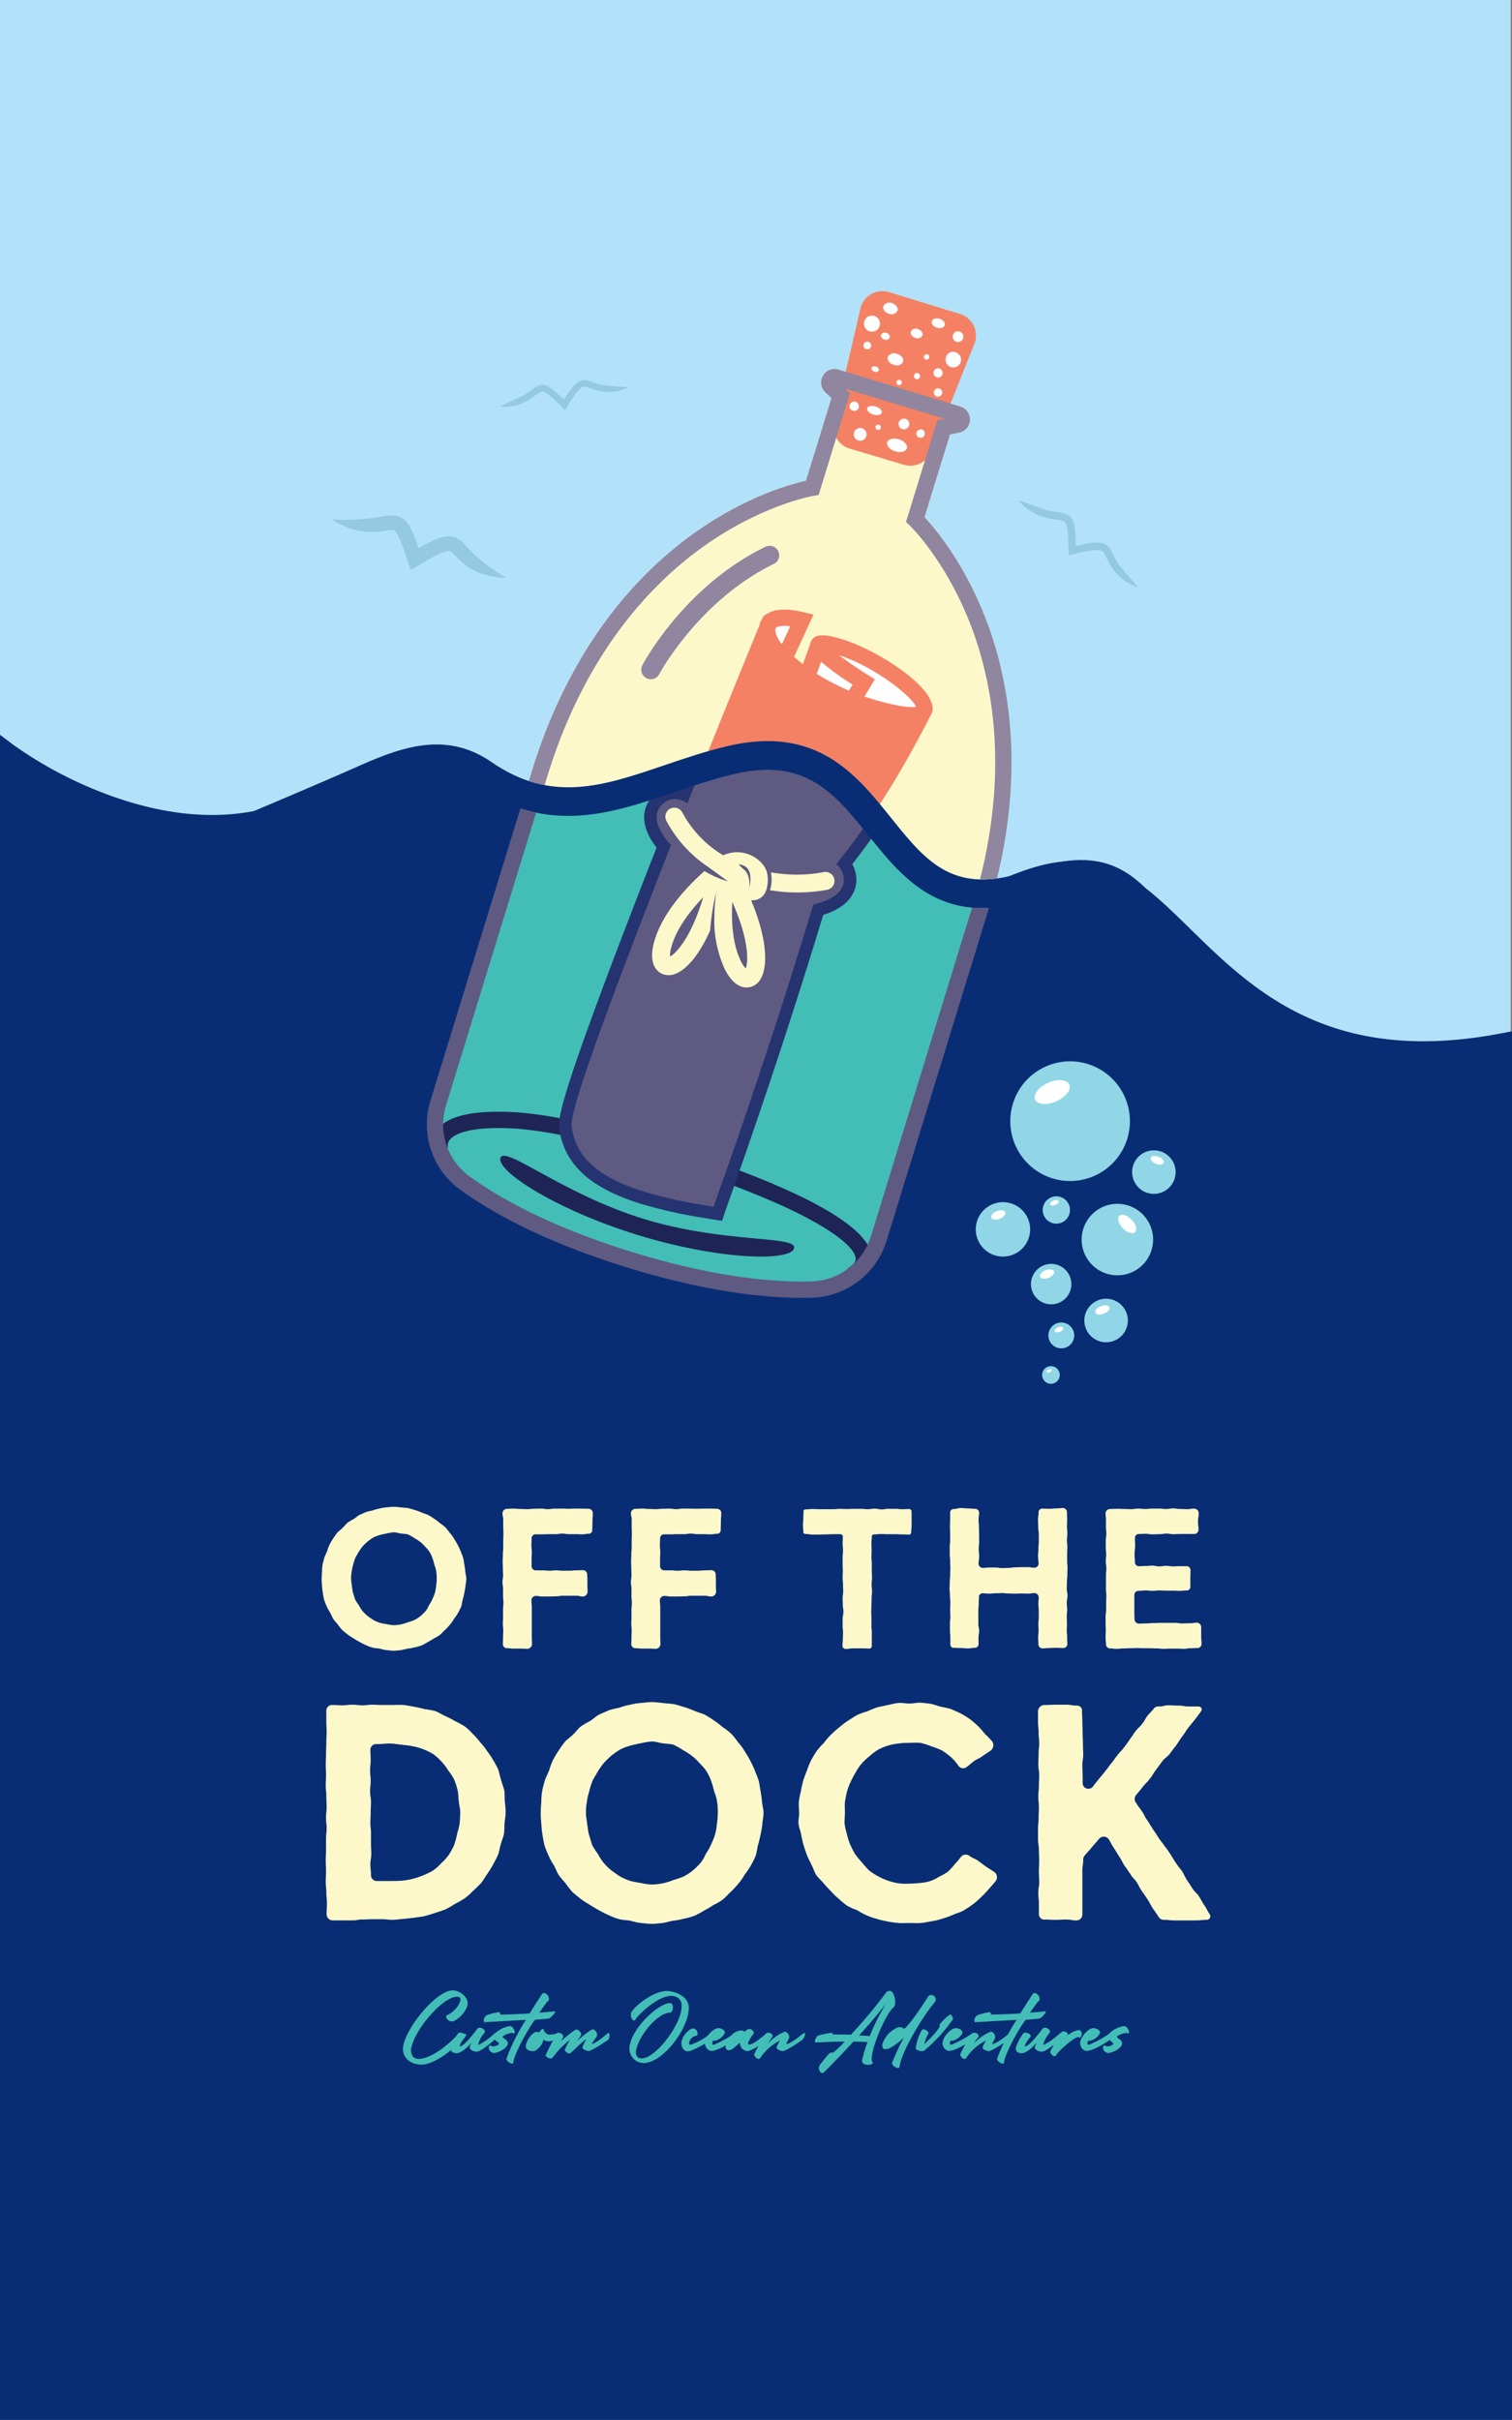 <svg id="bc-front" xmlns="http://www.w3.org/2000/svg" xmlns:xlink="http://www.w3.org/1999/xlink" width="399.868" height="639.604" viewBox="0 0 399.868 639.604">
  <rect x="0" y="0" width="399.868" height="639.604" fill="#808080" stroke="none"/>
  <defs>
    <clipPath id="clip-path">
      <rect id="Rectangle_65" data-name="Rectangle 65" width="399.868" height="639.604" fill="none"/>
    </clipPath>
  </defs>
  <rect id="Rectangle_64" data-name="Rectangle 64" width="399.523" height="399.802" fill="#b2e2f9"/>
  <g id="Group_34" data-name="Group 34">
    <g id="Group_33" data-name="Group 33" clip-path="url(#clip-path)">
      <path id="Path_1382" data-name="Path 1382" d="M59.759,52.407a12.023,12.023,0,0,0,6.447-1.1,15.3,15.3,0,0,0,2.433-1.444,9.832,9.832,0,0,1,2.192-1.4c.5-.215,1.548.511,2.338,1.205.821.692,1.557,1.4,2.084,1.915l1.471,1.449.1.1.122.122.077.077c.024-.009.044-.062.069-.093.188-.3.46-.734.8-1.274.206-.332.456-.728.732-1.168.221-.358.491-.723.761-1.126a10.168,10.168,0,0,1,1.871-2.168c.637-.5,1.15-.369,2.006-.075a16.227,16.227,0,0,0,3.955,1.07,11.23,11.23,0,0,0,6.45-1.163c-2.28-.2-3.747-.245-6.213-.546a14.707,14.707,0,0,1-3.621-1,5.1,5.1,0,0,0-1.63-.358,3.008,3.008,0,0,0-1.966.666,11.462,11.462,0,0,0-2.269,2.579c-.283.422-.571.816-.8,1.183-.115.181-.223.356-.323.518l-.139.221v0c-.031-.031.117.113-.252-.252-.535-.531-1.283-1.252-2.183-2.013a10.676,10.676,0,0,0-1.526-1.115,7.363,7.363,0,0,0-1.011-.438,2.9,2.9,0,0,0-1.254-.02,4.62,4.62,0,0,0-1.761.889c-.4.3-.772.564-1.086.794a14.467,14.467,0,0,1-2.194,1.316l-5.684,2.645" transform="translate(72.414 55.039)" fill="#93cadf"/>
      <path id="Path_1383" data-name="Path 1383" d="M121.739,59.762a13.738,13.738,0,0,0,6.135,4.273,17.512,17.512,0,0,0,3.143.772,11.176,11.176,0,0,1,2.908.619c.577.223.852,1.657.94,2.855.115,1.223.15,2.387.161,3.231.022,1.455.038,2.362.038,2.362s0,.055,0,.161c0,.053,0,.119,0,.2l0,.126c.027.011.086-.015.13-.022.394-.1.964-.23,1.674-.4.434-.1.953-.226,1.533-.365.469-.113.98-.195,1.524-.307A11.554,11.554,0,0,1,143.2,73c.922.1,1.232.621,1.7,1.546a18.465,18.465,0,0,0,2.364,4.043,12.84,12.84,0,0,0,6.191,4.222c-1.7-1.993-2.858-3.2-4.629-5.425a17.048,17.048,0,0,1-2.148-3.72,5.854,5.854,0,0,0-1.04-1.6,3.459,3.459,0,0,0-2.139-1.033,13.085,13.085,0,0,0-3.917.283c-.568.117-1.119.208-1.6.325l-.679.164-.29.069,0,0h0c0-.051,0,.186-.007-.407-.009-.86-.04-2.05-.166-3.391a12.184,12.184,0,0,0-.352-2.132,8.294,8.294,0,0,0-.471-1.17,3.354,3.354,0,0,0-1.006-1.02,5.265,5.265,0,0,0-2.148-.686c-.566-.084-1.082-.159-1.522-.226a16.239,16.239,0,0,1-2.844-.686c-1.424-.506-3.041-1.079-6.755-2.4" transform="translate(147.52 72.418)" fill="#93cadf"/>
      <path id="Path_1384" data-name="Path 1384" d="M39.654,62.664c4.275,2.484,8.115,4.036,14.3,2.984a11.816,11.816,0,0,1,1.743-.2c.535.071.542-.091,1.354,1.181a24.218,24.218,0,0,1,1.528,3.561c.734,2.143,1.338,3.913,1.338,3.913s.142.431.374,1.135c.009,1.318,1.077.27,2.033-.241.958-.568,2.017-1.2,3.043-1.811L67,72.289c4.348-2.183,4.094-1.241,5.481.046A15.925,15.925,0,0,0,79,76.894a22.351,22.351,0,0,0,6.91,1.243,57.451,57.451,0,0,1-5.565-3.72,30.618,30.618,0,0,1-5.054-4.7c-.61-.445-1.026-1.657-3.492-2.459-2.506-.487-4.468.593-6.58,1.6-.515.281-1.135.619-1.774.967l-.513.307c-.325.316-.3-.15-.321-.093,0,0-.022-.064-.053-.17-.093-.257-.217-.613-.354-1a25.215,25.215,0,0,0-1.823-4.189,6.21,6.21,0,0,0-2.022-2.325,4.387,4.387,0,0,0-2.59-.761,13.638,13.638,0,0,0-2.444.265,57.208,57.208,0,0,1-13.675.807" transform="translate(48.051 74.632)" fill="#93cadf"/>
      <path id="Path_1385" data-name="Path 1385" d="M397.236,166.677c-45.31,8.8-65.928-11.391-82.514-27.618-7.71-7.544-14.37-14.062-22.27-16.535-10.84-3.4-20.174.438-28.408,3.818-10.893,4.466-18.094,7.425-25.086-6.244-13.233-25.867-33.066-34.844-54.4-24.652-20.474,9.778-37.237,10.265-52.764,1.522-18.9-10.65-47.232,4.521-48.438,5.176-15.4,8.451-33.46,9.093-53.66,1.922A108.244,108.244,0,0,1,3.548,90.486L0,87.808V533.2H399.868V166.167Z" transform="translate(0 106.403)" fill="#082d74"/>
      <path id="Path_1386" data-name="Path 1386" d="M185.2,183.659c7.551-30.994,4.432-59.5-1.424-74.285-5.768-14.556-13.264-23.294-15.9-26.088l6.737-21.881,2.4-.471a3.565,3.565,0,0,0,.349-6.912l-32.23-9.767a3.508,3.508,0,0,0-4.114,1.615,3.555,3.555,0,0,0,.617,4.377l1.617,1.546L136.53,73.634c-3.751.825-14.863,3.835-27.822,12.625-14.372,9.752-33.789,28.791-44.669,64.119L63.232,153c1.4.46,120.376,30.878,121.97,30.66" transform="translate(76.623 53.432)" fill="#fcf8ca"/>
      <path id="Path_1387" data-name="Path 1387" d="M167.155,108.823c-8.851-11.028-16.491-20.556-35.2-16.144-5.5,1.3-10.824,3.105-15.976,4.857-12.676,4.306-25.69,8.728-39.754,4.266l-23.861,76.45a21.087,21.087,0,0,0,7.781,23.283C67.7,207.014,81.449,215,104,221.948c22.675,6.983,38.744,8.139,48.236,7.881a21.112,21.112,0,0,0,19.627-14.876l27.189-87.214c-15.947.962-24.332-9.484-31.9-18.915" transform="translate(62.318 110.969)" fill="#42beb6"/>
      <path id="Path_1388" data-name="Path 1388" d="M120.626,91.944c-.869.166-3.366.259-9.716-1.5-1.349-.372-2.652-.779-3.91-1.21l2.767-4.532-1.807-1.13c-2.61-1.632-5.456-3.576-7.624-5.213,9.077,2.866,19.074,10.672,20.291,13.582" transform="translate(121.583 94.957)" fill="#fff"/>
      <path id="Path_1389" data-name="Path 1389" d="M120.626,91.944c-.869.166-3.366.259-9.716-1.5-1.349-.372-2.652-.779-3.91-1.21l2.767-4.532-1.807-1.13c-2.61-1.632-5.456-3.576-7.624-5.213C109.412,81.228,119.409,89.034,120.626,91.944Z" transform="translate(121.583 94.957)" fill="none" stroke="#fff" stroke-miterlimit="10" stroke-width="1"/>
      <path id="Path_1390" data-name="Path 1390" d="M98.807,79.128a69.847,69.847,0,0,0,8.327,6.032l-.969,1.584a58.256,58.256,0,0,1-8.52-4.439Z" transform="translate(118.324 95.885)" fill="#fff"/>
      <path id="Path_1391" data-name="Path 1391" d="M98.807,79.128a69.847,69.847,0,0,0,8.327,6.032l-.969,1.584a58.256,58.256,0,0,1-8.52-4.439Z" transform="translate(118.324 95.885)" fill="none" stroke="#fff" stroke-miterlimit="10" stroke-width="1"/>
      <path id="Path_1392" data-name="Path 1392" d="M92.95,75.264c.456-.318,1.595-.577,3.7-.321l-2.17,4.7a7.12,7.12,0,0,1-1.811-3.722c.093-.219.184-.44.276-.659" transform="translate(112.3 90.687)" fill="#fff"/>
      <path id="Path_1393" data-name="Path 1393" d="M92.95,75.264c.456-.318,1.595-.577,3.7-.321l-2.17,4.7a7.12,7.12,0,0,1-1.811-3.722C92.767,75.7,92.858,75.483,92.95,75.264Z" transform="translate(112.3 90.687)" fill="none" stroke="#fff" stroke-miterlimit="10" stroke-width="1"/>
      <path id="Path_1394" data-name="Path 1394" d="M51.979,143.857a6.4,6.4,0,0,1,.878-6.007c2.893-4.01,10.044-5.583,21.866-4.8a111.66,111.66,0,0,1,15.2,2.435l-.913,4.209a107.214,107.214,0,0,0-14.573-2.344c-13.706-.9-17.214,1.814-18.088,3.024a2.172,2.172,0,0,0-.385,1.86Z" transform="translate(62.52 160.987)" fill="#1e2456"/>
      <path id="Path_1395" data-name="Path 1395" d="M130.731,42.421a1.774,1.774,0,0,1,1.11,2.389L119.824,74.845a1.774,1.774,0,0,1-2.139,1.006l-15.157-4.521-.015-.007a1.77,1.77,0,0,1-1.2-2.095l7.35-31.619a1.773,1.773,0,0,1,2.249-1.294Z" transform="translate(122.707 43.911)" fill="#f48164"/>
      <path id="Path_1396" data-name="Path 1396" d="M163.711,99.955c1.75-6.3-15.277-16.9-24.358-19.437-2.76-.77-6.54-1.827-7.693.785a2.944,2.944,0,0,0-.274.871l-1.858,5.085c-.847-.652-1.639-1.3-2.345-1.938l5.149-11.152-2.552-.615c-5.167-1.243-8.1-.679-9.754.429a2.152,2.152,0,0,0-1.236,1.188l-.007.018a4.867,4.867,0,0,0-.728,1.586c-.029.106-.042.219-.062.327-3.021,7.33-14.127,34.382-24.96,62.084-25.743,65.835-24.913,71.033-24.6,72.988,1.239,7.754,7.067,13,19.3,16.763a124.678,124.678,0,0,0,16.378,3.638l1.8.294.588-1.723c.142-.418,14.421-42.262,27.342-85.582a.535.535,0,0,0,.013-.1,186,186,0,0,0,17.093-22.874c6.4-9.9,12.74-22.522,12.773-22.637m-4.293-1.427c-.869.166-3.366.259-9.716-1.5q-2.024-.561-3.91-1.21l2.767-4.534-1.807-1.128c-2.61-1.632-5.456-3.576-7.624-5.213,9.077,2.866,19.074,10.672,20.291,13.582M134.341,86.64a70.1,70.1,0,0,0,8.327,6.031l-.969,1.584a58.472,58.472,0,0,1-8.52-4.439Zm-11.884-9.064c.456-.318,1.595-.577,3.7-.321l-2.17,4.7a7.112,7.112,0,0,1-1.809-3.722c.093-.219.184-.44.274-.659" transform="translate(82.817 88.278)" fill="#f48164"/>
      <path id="Path_1397" data-name="Path 1397" d="M123.4,170.681,121.167,167c2.241-1.36,2.132-2.4,2.1-2.734-.387-3.745-10.632-11.576-38.237-21.33l1.435-4.063c18.234,6.443,40.161,16,41.086,24.951.192,1.862-.372,4.565-4.149,6.859" transform="translate(103.036 168.28)" fill="#1e2456"/>
      <path id="Path_1398" data-name="Path 1398" d="M104.746,209.747a125.014,125.014,0,0,1-16.6-3.691c-12.769-3.933-19.077-9.511-20.446-18.088-.394-2.426-.975-6.018,24.694-71.666l1.236-3.154c-1.65-1.893-3.711-4.928-3.519-8.091a6.72,6.72,0,0,1,6.461-6.1,6.512,6.512,0,0,1,2.468.5l1.5-3.778.739-.241c2.858-.933,6.642-2.121,10.594-3.052a40.42,40.42,0,0,1,9.17-1.157c12.452,0,19.4,7.336,26.563,16.2l.787.978-.723,1.022c-2.01,2.849-4.1,5.636-6.217,8.312a6.868,6.868,0,0,1,1.148,2.276,6.3,6.3,0,0,1-.573,5.142c-1.639,2.754-5.114,4.1-7.551,4.729-10.877,35.99-22.166,67.965-25.389,76.965l-1.17,3.4Z" transform="translate(81.911 110.557)" fill="#5f5a82"/>
      <path id="Path_1399" data-name="Path 1399" d="M121.96,93.8c11.928,0,18.444,7.133,25.278,15.584-2.4,3.393-4.764,6.511-7.1,9.411a4.65,4.65,0,0,1,1.8,2.605c1.3,4.373-3.061,6.994-7.843,8-12.483,41.4-25.641,77.781-25.778,78.182l-.588,1.723-1.8-.294a124.372,124.372,0,0,1-16.376-3.638c-12.231-3.764-18.057-9.006-19.3-16.763-.312-1.955-1.141-4.963,24.6-70.8q.806-2.06,1.615-4.114c-3.384-3.523-5.507-8.137-1.975-11.017a4.659,4.659,0,0,1,2.993-1.155,5.845,5.845,0,0,1,3.315,1.2q.962-2.425,1.909-4.8c3.419-1.115,6.9-2.174,10.462-3.015A38.314,38.314,0,0,1,121.96,93.8m0-3.318a41.971,41.971,0,0,0-9.548,1.2c-4.014.949-7.841,2.148-10.727,3.088l-1.48.482L99.63,96.7l-.657,1.654a7.835,7.835,0,0,0-1.486-.144,8.023,8.023,0,0,0-5.089,1.9,7.917,7.917,0,0,0-3.028,5.755c-.2,3.3,1.588,6.368,3.276,8.5l-.88,2.247c-25.831,66.059-25.258,69.618-24.8,72.48,1.471,9.208,8.334,15.376,21.6,19.461a127.439,127.439,0,0,0,16.818,3.742l1.794.294,2.769.451.907-2.654.588-1.723.1-.274c3.189-8.9,14.312-40.382,25.177-76.235,2.619-.8,5.925-2.333,7.651-5.231a7.92,7.92,0,0,0,.737-6.461,9.1,9.1,0,0,0-.7-1.712c1.878-2.4,3.736-4.9,5.536-7.445l1.449-2.05-1.579-1.951c-7.44-9.2-14.671-16.816-27.857-16.816" transform="translate(80.996 109.648)" fill="#253470"/>
      <path id="Path_1400" data-name="Path 1400" d="M137.52,162.612c-1.075,3.492-19.966,3.03-41.409-3.574S58.792,142.193,59.867,138.7s16.374,9.486,37.817,16.088,40.911,4.331,39.836,7.823" transform="translate(72.483 167.362)" fill="#1e2456"/>
      <path id="Path_1401" data-name="Path 1401" d="M131.838,44.942a1.679,1.679,0,0,1,1.048,2.26L121.525,75.6a1.677,1.677,0,0,1-2.022.951l-14.332-4.275-.015,0a1.676,1.676,0,0,1-1.139-1.982l6.952-29.9a1.673,1.673,0,0,1,2.126-1.223Zm1.267-4.116-18.745-5.773a5.985,5.985,0,0,0-7.589,4.364l-6.952,29.9a6,6,0,0,0,4.067,7.073l.018.007.033.009,14.332,4.275a5.982,5.982,0,0,0,7.219-3.391l.018-.044.018-.042,11.349-28.373a5.983,5.983,0,0,0-3.769-8.007" transform="translate(120.772 42.158)" fill="#f48164"/>
      <path id="Path_1402" data-name="Path 1402" d="M107.676,41.054a1.1,1.1,0,0,1-1.427.513c-.641-.2-1.04-.748-.891-1.228a1.092,1.092,0,0,1,1.427-.511c.639.2,1.04.745.891,1.225" transform="translate(127.632 48.176)" fill="#fff"/>
      <path id="Path_1403" data-name="Path 1403" d="M112.016,41.012a1.459,1.459,0,0,1-1.9.683c-.854-.263-1.387-1-1.19-1.635a1.461,1.461,0,0,1,1.9-.683c.854.263,1.385,1,1.188,1.634" transform="translate(131.942 47.602)" fill="#fff"/>
      <path id="Path_1404" data-name="Path 1404" d="M106.18,43.184c-.245.8.462,1.73,1.581,2.075a1.9,1.9,0,0,0,2.475-.825c.248-.8-.462-1.73-1.581-2.075a1.9,1.9,0,0,0-2.475.825" transform="translate(128.606 51.172)" fill="#fff"/>
      <path id="Path_1405" data-name="Path 1405" d="M111.865,43.157a.715.715,0,1,1-.5-.787.663.663,0,0,1,.5.787" transform="translate(133.889 51.298)" fill="#fff"/>
      <path id="Path_1406" data-name="Path 1406" d="M107.51,51.027a1.415,1.415,0,1,0,1.769-.936,1.415,1.415,0,0,0-1.769.936" transform="translate(130.2 60.623)" fill="#fff"/>
      <path id="Path_1407" data-name="Path 1407" d="M104.713,51.237a.707.707,0,1,0,.885-.469.708.708,0,0,0-.885.469" transform="translate(126.85 61.481)" fill="#fff"/>
      <path id="Path_1408" data-name="Path 1408" d="M107.221,45.888a.707.707,0,1,0,.885-.469.708.708,0,0,0-.885.469" transform="translate(129.889 55)" fill="#fff"/>
      <path id="Path_1409" data-name="Path 1409" d="M110.86,45.806a.829.829,0,1,1-.476-1.2.926.926,0,0,1,.476,1.2" transform="translate(132.397 54.013)" fill="#fff"/>
      <path id="Path_1410" data-name="Path 1410" d="M104.229,44.22c-.115.374.223.81.761.973s1.057,0,1.172-.378-.223-.81-.759-.973-1.057,0-1.174.378" transform="translate(126.275 53.049)" fill="#fff"/>
      <path id="Path_1411" data-name="Path 1411" d="M109.4,38.262a1.765,1.765,0,0,1-2.3.81c-1.035-.318-1.683-1.2-1.446-1.964a1.764,1.764,0,0,1,2.3-.81c1.035.321,1.683,1.2,1.446,1.964" transform="translate(127.971 43.845)" fill="#fff"/>
      <path id="Path_1412" data-name="Path 1412" d="M113.977,40.586a1.415,1.415,0,1,0,1.769-.936,1.415,1.415,0,0,0-1.769.936" transform="translate(138.037 47.971)" fill="#fff"/>
      <path id="Path_1413" data-name="Path 1413" d="M114.861,39.863c-.2.652-1.13.944-2.075.652s-1.55-1.055-1.349-1.707,1.13-.942,2.075-.652,1.55,1.055,1.349,1.707" transform="translate(134.989 46.1)" fill="#fff"/>
      <path id="Path_1414" data-name="Path 1414" d="M107.571,50.32c-.181.586-1.192.8-2.258.467s-1.787-1.07-1.606-1.657,1.192-.8,2.258-.467,1.787,1.07,1.606,1.657" transform="translate(125.635 58.78)" fill="#fff"/>
      <path id="Path_1415" data-name="Path 1415" d="M111.306,54.993c-.27.878-1.652,1.23-3.088.787s-2.38-1.511-2.11-2.389,1.652-1.23,3.088-.787,2.38,1.511,2.11,2.389" transform="translate(128.523 63.513)" fill="#fff"/>
      <path id="Path_1416" data-name="Path 1416" d="M105.4,53.332a1.693,1.693,0,1,1-1.121-2.114,1.693,1.693,0,0,1,1.121,2.114" transform="translate(123.708 61.972)" fill="#fff"/>
      <path id="Path_1417" data-name="Path 1417" d="M101.61,48.844a1.233,1.233,0,1,1,.863,1.323,1.126,1.126,0,0,1-.863-1.323" transform="translate(123.082 58.373)" fill="#fff"/>
      <path id="Path_1418" data-name="Path 1418" d="M103.277,41.536a1.017,1.017,0,1,1,.7,1.168.966.966,0,0,1-.7-1.168" transform="translate(125.103 49.578)" fill="#fff"/>
      <path id="Path_1419" data-name="Path 1419" d="M109.609,52.279a1.128,1.128,0,1,0,1.449-.929,1.225,1.225,0,0,0-1.449.929" transform="translate(132.737 62.173)" fill="#fff"/>
      <path id="Path_1420" data-name="Path 1420" d="M113.991,45.582a1.213,1.213,0,1,1-.8-1.515,1.213,1.213,0,0,1,.8,1.515" transform="translate(135.256 53.333)" fill="#fff"/>
      <path id="Path_1421" data-name="Path 1421" d="M111.71,47.184a1.112,1.112,0,1,0,1.389-.734,1.11,1.11,0,0,0-1.389.734" transform="translate(135.307 56.225)" fill="#fff"/>
      <path id="Path_1422" data-name="Path 1422" d="M113.2,43.2a2.048,2.048,0,1,0,2.437-1.046A1.887,1.887,0,0,0,113.2,43.2" transform="translate(137.09 50.957)" fill="#fff"/>
      <path id="Path_1423" data-name="Path 1423" d="M107.453,40.467a2.122,2.122,0,1,1-1.4-2.654,2.123,2.123,0,0,1,1.4,2.654" transform="translate(125.178 45.706)" fill="#fff"/>
      <path id="Path_1424" data-name="Path 1424" d="M109.068,106.058a2.379,2.379,0,0,0-2.842-1.8,39.124,39.124,0,0,1-13.928.04,9.079,9.079,0,0,1-.237,4.722,43.874,43.874,0,0,0,15.206-.119,2.378,2.378,0,0,0,1.8-2.842" transform="translate(111.558 126.266)" fill="#fcf8ca"/>
      <path id="Path_1425" data-name="Path 1425" d="M104.731,120.981a3.63,3.63,0,0,0,3.134-1.991v0l-.009,0,.024-.035a5.75,5.75,0,0,0,.327-.781l0,0a8.89,8.89,0,0,0,.093-4.764l-.02,0a5.758,5.758,0,0,0-1.232-2.132,8.768,8.768,0,0,0-10.263-2.183A29.293,29.293,0,0,1,85.966,97.77a2.379,2.379,0,1,0-4.182,2.269,33.78,33.78,0,0,0,11.18,12.244l-.011.009c2.617,1.849,5.08,3.72,5.08,3.72a27.9,27.9,0,0,1-6.213-2.74c-3.873,3.419-11.22,10.769-13.372,18.959-1.124,4.26-.057,6.394,1.028,7.436a3.989,3.989,0,0,0,1.579.929,4.663,4.663,0,0,0,2.771-.057c2.749-.86,6.328-4.43,9.5-11.576a67.944,67.944,0,0,1,1.566-10.1,62.109,62.109,0,0,0-.449,8.807,31.032,31.032,0,0,0,2.692,11.391c1.515,3.119,3.2,4.355,4.578,4.782a4.4,4.4,0,0,0,1.048.188,4.263,4.263,0,0,0,3.866-2.17c1.9-3.043,2.05-10.1-2.477-20.915a4.646,4.646,0,0,0,.577.033M82.743,135.853a7.224,7.224,0,0,1,.305-2.411c1.307-4.974,5.111-9.792,8.436-13.249-3.278,10.942-7.268,14.845-8.741,15.659m20.912-18.121c.429-3.917-1.575-5-1.575-5l-1.234-1.221c4.547.246,2.809,6.224,2.809,6.224m-.9,21.277a7.162,7.162,0,0,1-1.34-2.028c-2.249-4.625-2.5-10.756-2.229-15.547,4.638,10.437,4.156,16,3.57,17.575" transform="translate(94.481 116.966)" fill="#fcf8ca"/>
      <path id="Path_1426" data-name="Path 1426" d="M79.2,100.52a2.492,2.492,0,0,1-1.174-.294,2.523,2.523,0,0,1-1.055-3.408c.451-.854,11.293-21.049,32.666-31.363A2.525,2.525,0,0,1,111.828,70c-19.833,9.573-30.292,28.979-30.4,29.175A2.529,2.529,0,0,1,79.2,100.52" transform="translate(92.914 79.011)" fill="#90869f"/>
      <path id="Path_1427" data-name="Path 1427" d="M289.679,156.445c-11.183-5.083-17.513-12.384-22.6-18.249-7.783-8.973-12.065-13.916-27.939-8.312-24.783,8.75-35.472-4.578-44.91-16.336C185.3,102.414,177.584,92.8,158.7,97.252c-5.549,1.309-10.926,3.136-16.126,4.9-16.4,5.571-33.358,11.338-52.395-1.834-9.287-6.425-18.581-2.294-29.346,2.488-9.982,4.435-20.308,9.015-31.555,5.268,0,0,19.419-8.164,28.481-12.191C68.98,90.9,81.7,85.248,94.486,94.091c15.9,11,29.682,6.317,45.647.891,5.37-1.822,10.922-3.709,16.825-5.1,23.529-5.547,33.973,7.454,43.18,18.928,9.367,11.674,16.77,20.9,36.479,13.936,20.74-7.323,28.24,1.329,36.185,10.49,4.844,5.585,16.878,23.21,16.878,23.21" transform="translate(35.473 107.313)" fill="#082d74"/>
      <path id="Path_1428" data-name="Path 1428" d="M195.235,122.823,168.5,209.655a17.005,17.005,0,0,1-15.814,11.979c-9.254.252-24.975-.889-47.305-7.766-22.2-6.837-35.645-14.635-43.012-19.975A16.979,16.979,0,0,1,56.1,175.145L79.942,97.717a39.952,39.952,0,0,1-4.167-1.108L51.983,173.877a21.286,21.286,0,0,0,7.852,23.5c7.633,5.529,21.509,13.594,44.273,20.6,22.89,7.049,39.113,8.217,48.692,7.956a21.309,21.309,0,0,0,19.813-15.018l26.8-87.042c.1-.33.19-.652.29-.98a32.082,32.082,0,0,1-4.472-.077" transform="translate(61.846 117.068)" fill="#5f5a82"/>
      <path id="Path_1429" data-name="Path 1429" d="M67.407,154.076l.748-2.431C78.632,117.628,97.2,99.322,110.937,89.955c14.894-10.159,27.495-12.311,27.616-12.331l1.323-.215,8.281-26.893-1.294-1.236,26.4,8-2.006.391L163.38,83.249l-.389,1.276.967.92c.093.088,9.3,8.955,15.9,25.732,5.649,14.354,10.4,37.416,2.692,67.839a27.354,27.354,0,0,0,4.5-.257c7.549-31,2.586-54.6-3.273-69.383-5.768-14.558-13.264-23.3-15.9-26.09l6.739-21.881,2.4-.469a3.567,3.567,0,0,0,.349-6.914l-32.23-9.767a3.512,3.512,0,0,0-4.114,1.615,3.555,3.555,0,0,0,.617,4.377l1.619,1.546-6.726,21.841c-3.753.827-14.863,3.835-27.822,12.625-14.374,9.752-33.791,28.791-44.671,64.119L63.231,153a32.483,32.483,0,0,0,4.176,1.077" transform="translate(76.621 53.432)" fill="#90869f"/>
      <path id="Path_1430" data-name="Path 1430" d="M130.9,152.328a7.19,7.19,0,1,1-5.56-8.513,7.19,7.19,0,0,1,5.56,8.513" transform="translate(141.383 174.083)" fill="#90d6e7"/>
      <path id="Path_1431" data-name="Path 1431" d="M133.845,157.478a5.342,5.342,0,1,1-4.132-6.326,5.343,5.343,0,0,1,4.132,6.326" transform="translate(149.379 183.024)" fill="#90d6e7"/>
      <path id="Path_1432" data-name="Path 1432" d="M152.1,145.9a15.818,15.818,0,1,1-12.233-18.729A15.818,15.818,0,0,1,152.1,145.9" transform="translate(146.382 153.686)" fill="#90d6e7"/>
      <path id="Path_1433" data-name="Path 1433" d="M146.751,144.4a5.752,5.752,0,1,1-4.448-6.81,5.75,5.75,0,0,1,4.448,6.81" transform="translate(164.036 166.578)" fill="#90d6e7"/>
      <path id="Path_1434" data-name="Path 1434" d="M132.114,162.157a3.415,3.415,0,1,1-2.641-4.043,3.415,3.415,0,0,1,2.641,4.043" transform="translate(151.904 191.509)" fill="#90d6e7"/>
      <path id="Path_1435" data-name="Path 1435" d="M129.221,166.066a2.332,2.332,0,1,1-1.8-2.76,2.33,2.33,0,0,1,1.8,2.76" transform="translate(150.994 197.828)" fill="#90d6e7"/>
      <path id="Path_1436" data-name="Path 1436" d="M141.039,162.135a5.752,5.752,0,1,1-4.448-6.81,5.75,5.75,0,0,1,4.448,6.81" transform="translate(157.114 188.068)" fill="#90d6e7"/>
      <path id="Path_1437" data-name="Path 1437" d="M131.817,147.316a3.608,3.608,0,1,1-2.791-4.273,3.609,3.609,0,0,1,2.791,4.273" transform="translate(151.08 173.24)" fill="#90d6e7"/>
      <path id="Path_1438" data-name="Path 1438" d="M146.142,159.231a9.448,9.448,0,1,1-1.435-13.284,9.448,9.448,0,0,1,1.435,13.284" transform="translate(156.724 174.324)" fill="#90d6e7"/>
      <path id="Path_1439" data-name="Path 1439" d="M132.873,130.23c.6,1.351-.933,3.344-3.428,4.455s-5,.911-5.6-.438.933-3.346,3.428-4.455,5-.913,5.6.438" transform="translate(149.91 156.407)" fill="#fff"/>
      <path id="Path_1440" data-name="Path 1440" d="M138.176,149.747c-.644.624-2.1.17-3.251-1.017s-1.568-2.654-.924-3.278,2.1-.17,3.251,1.015,1.568,2.656.924,3.28" transform="translate(162.01 175.914)" fill="#fff"/>
      <path id="Path_1441" data-name="Path 1441" d="M141.009,139.948c-.2.5-1.121.615-2.053.243s-1.526-1.084-1.325-1.588,1.119-.615,2.052-.243,1.526,1.084,1.325,1.588" transform="translate(166.73 167.393)" fill="#fff"/>
      <path id="Path_1442" data-name="Path 1442" d="M122.246,145.15c.215.553-.438,1.32-1.458,1.716s-2.022.268-2.236-.283.44-1.323,1.46-1.716,2.019-.27,2.234.283" transform="translate(143.609 175.266)" fill="#fff"/>
      <path id="Path_1443" data-name="Path 1443" d="M128.079,152.209c.215.553-.438,1.32-1.458,1.716s-2.022.268-2.236-.283.44-1.323,1.46-1.716,2.019-.27,2.234.283" transform="translate(150.677 183.82)" fill="#fff"/>
      <path id="Path_1444" data-name="Path 1444" d="M134.694,156.5c.215.553-.438,1.32-1.458,1.716s-2.022.268-2.236-.283.44-1.323,1.46-1.716,2.019-.27,2.234.283" transform="translate(158.693 189.017)" fill="#fff"/>
      <path id="Path_1445" data-name="Path 1445" d="M127.8,143.708c.128.33-.263.79-.874,1.026s-1.208.161-1.336-.168.261-.792.871-1.028,1.21-.159,1.338.17" transform="translate(152.163 173.769)" fill="#fff"/>
      <path id="Path_1446" data-name="Path 1446" d="M128.353,158.856c.128.33-.263.79-.874,1.026s-1.208.161-1.336-.168.261-.792.871-1.028,1.21-.159,1.338.17" transform="translate(152.827 192.124)" fill="#fff"/>
      <path id="Path_1447" data-name="Path 1447" d="M126.526,163.811c.08.206-.164.493-.544.641s-.756.1-.836-.106.164-.493.544-.641.756-.1.836.106" transform="translate(151.63 198.269)" fill="#fff"/>
      <path id="Path_1448" data-name="Path 1448" d="M38.461,199.1c0-.65.049-1.252.1-1.856a11.8,11.8,0,0,1,.148-1.9c.1-.6.3-1.2.453-1.8.2-.6.5-1.152.752-1.754a10.227,10.227,0,0,1,.652-1.754,16.907,16.907,0,0,1,.951-1.6,17.361,17.361,0,0,1,1.1-1.553c.4-.451,1-.8,1.4-1.254.451-.4.805-.951,1.3-1.351a13.625,13.625,0,0,1,1.6-.953c.551-.352,1-.8,1.555-1.1.551-.252,1.155-.5,1.705-.752.6-.2,1.2-.3,1.853-.451a9.537,9.537,0,0,1,1.8-.5,11.135,11.135,0,0,1,1.853-.3c.6-.051,1.205-.148,1.856-.148s1.252.1,1.853.148c.652.1,1.3.1,1.9.2s1.2.352,1.8.5a18.069,18.069,0,0,1,1.754.65c.6.252,1.2.4,1.752.652a16.2,16.2,0,0,1,1.6,1,10.625,10.625,0,0,1,1.506,1.152,11,11,0,0,1,1.5,1.152,18.526,18.526,0,0,1,1.15,1.453,8.364,8.364,0,0,1,1.1,1.5,17.4,17.4,0,0,1,.953,1.6,17.985,17.985,0,0,1,.8,1.7c.2.6.5,1.152.65,1.754.2.6.2,1.2.349,1.856.1.6.2,1.2.254,1.851.049.6.248,1.205.248,1.856s-.148,1.252-.2,1.856c-.049.65-.2,1.252-.3,1.851-.148.6-.248,1.2-.449,1.8-.15.6-.2,1.254-.4,1.856a18.8,18.8,0,0,1-.849,1.7,17.365,17.365,0,0,1-1.053,1.553,10,10,0,0,1-1.053,1.5,17,17,0,0,1-1.3,1.4c-.453.4-.852.9-1.354,1.3a8.345,8.345,0,0,1-1.6.953,16.9,16.9,0,0,1-1.6.951,16.91,16.91,0,0,1-1.652.9,12.023,12.023,0,0,1-1.8.5,11.1,11.1,0,0,1-1.856.349c-.6.1-1.2.3-1.853.4-.6.051-1.2.15-1.853.15s-1.252-.1-1.856-.15a10.772,10.772,0,0,1-1.853-.4c-.6-.1-1.252-.1-1.851-.25a10.481,10.481,0,0,1-1.756-.65,18.028,18.028,0,0,1-1.705-.854c-.551-.3-1.053-.6-1.6-.951a16.445,16.445,0,0,1-1.55-1c-.5-.4-1-.8-1.455-1.2a14.705,14.705,0,0,1-1.152-1.453c-.4-.5-.854-.953-1.2-1.453-.349-.553-.551-1.152-.852-1.7a10.706,10.706,0,0,1-.9-1.654,18,18,0,0,1-.7-1.754c-.148-.6-.25-1.2-.349-1.856-.1-.6-.153-1.2-.2-1.851-.051-.6-.1-1.205-.1-1.856m30.418,0a11.315,11.315,0,0,0-.1-1.856,7.624,7.624,0,0,0-.5-1.8c-.15-.6-.3-1.2-.5-1.754a8.874,8.874,0,0,0-.8-1.7,7.972,7.972,0,0,0-1.205-1.4,8.207,8.207,0,0,0-1.351-1.3,11.887,11.887,0,0,0-1.555-1,11.845,11.845,0,0,0-1.6-.9c-.6-.153-1.25-.153-1.853-.252-.6-.051-1.2-.3-1.853-.3a11.163,11.163,0,0,0-1.856.3c-.6.1-1.2.252-1.8.4a10.585,10.585,0,0,0-1.752.652,16.567,16.567,0,0,0-1.5,1.051,16.757,16.757,0,0,0-1.354,1.3,16.824,16.824,0,0,0-1.053,1.5c-.3.553-.65,1.053-.9,1.606a12.106,12.106,0,0,0-.551,1.8,10.573,10.573,0,0,0-.4,1.8,11.241,11.241,0,0,0-.148,1.856c0,.65.148,1.252.2,1.856.1.6.148,1.2.3,1.8.2.6.354,1.2.555,1.8a10.263,10.263,0,0,0,1,1.555,8.1,8.1,0,0,0,2.356,2.858,16.265,16.265,0,0,0,1.5,1.051,10.767,10.767,0,0,0,1.752.752c.555.15,1.205.25,1.8.352a11.166,11.166,0,0,0,1.856.25,9.992,9.992,0,0,0,3.658-.752,17.947,17.947,0,0,0,1.754-.6,8.315,8.315,0,0,0,1.555-1,11.105,11.105,0,0,0,1.349-1.3,6.3,6.3,0,0,0,.953-1.6,10.24,10.24,0,0,0,.9-1.6,14.706,14.706,0,0,0,.7-1.754,10.09,10.09,0,0,0,.3-1.8,11,11,0,0,0,.153-1.856" transform="translate(46.606 218.184)" fill="#fcf8ca"/>
      <path id="Path_1449" data-name="Path 1449" d="M61.277,180.33c.9,0,.9-.051,1.8-.051s.9.1,1.8.1.9.049,1.8.049.9-.1,1.8-.1.9-.051,1.8-.051.9.15,1.8.15.9-.15,1.8-.15h1.8c.9,0,.9.051,1.8.051s.9-.051,1.8-.051h1.8c.854,0,.854.051,1.756.051a1.159,1.159,0,0,1,1.155,1.1c0,1.1-.1,1.1-.1,2.254,0,1.1-.051,1.1-.051,2.256a.948.948,0,0,1-1,1c-.852,0-.852.15-1.7.15-.9,0-.9-.051-1.756-.051H77.662c-.9,0-.9-.15-1.752-.15-.9,0-.9.15-1.756.15H72.4c-.9,0-.9.051-1.756.051H68.894a1.029,1.029,0,0,0-1.1,1c0,.951-.051.951-.051,1.853,0,.953.1.953.1,1.856,0,.951-.051.951-.051,1.853v1.9a1.1,1.1,0,0,0,1.1,1.053h1.8c.9,0,.9.1,1.754.1.9,0,.9-.1,1.8-.1s.9.1,1.8.1h1.8c.9,0,.9-.1,1.754-.1.9,0,.9-.051,1.8-.051a1.157,1.157,0,0,1,1.1,1.152c0,.752.049.752.049,1.553v1.5c0,.8.049.8.049,1.555a1.292,1.292,0,0,1-1.2,1.2c-.9,0-.9-.2-1.8-.2H76.058c-.9,0-.9.15-1.8.15s-.9.051-1.8.051H70.7c-.9,0-.9-.15-1.8-.15a1.158,1.158,0,0,0-1.155,1.1c0,1,.1,1,.1,1.955v7.816c0,.953.051.953.051,1.9a1.291,1.291,0,0,1-1.155,1.2c-.951,0-.951-.051-1.851-.051h-1.8c-.9,0-.9-.1-1.8-.1a1.071,1.071,0,0,1-1.1-1.053c0-.9.051-.9.051-1.8s.049-.9.049-1.853c0-.9-.1-.9-.1-1.8s.051-.9.051-1.853v-1.8c0-.9.1-.9.1-1.854,0-.9-.1-.9-.1-1.8v-1.853c0-.9-.148-.9-.148-1.8s.148-.9.148-1.853c0-.9-.051-.9-.051-1.8s-.049-.9-.049-1.853c0-.9.049-.9.049-1.8s.1-.9.1-1.853v-1.8c0-.9.051-.9.051-1.856,0-.9-.051-.9-.051-1.8v-1.853c0-.9-.2-.9-.2-1.8a1.2,1.2,0,0,1,1.2-1.1" transform="translate(72.798 218.457)" fill="#fcf8ca"/>
      <path id="Path_1450" data-name="Path 1450" d="M76.637,180.33c.9,0,.9-.051,1.8-.051s.9.1,1.8.1.9.049,1.8.049.9-.1,1.8-.1.9-.051,1.8-.051.9.15,1.8.15.9-.15,1.8-.15h1.8c.9,0,.9.051,1.8.051s.9-.051,1.8-.051h1.8c.852,0,.852.051,1.752.051a1.156,1.156,0,0,1,1.155,1.1c0,1.1-.1,1.1-.1,2.254,0,1.1-.049,1.1-.049,2.256a.948.948,0,0,1-1,1c-.852,0-.852.15-1.7.15-.9,0-.9-.051-1.754-.051H93.026c-.9,0-.9-.15-1.756-.15-.9,0-.9.15-1.752.15H87.762c-.9,0-.9.051-1.754.051H84.257a1.031,1.031,0,0,0-1.1,1c0,.951-.051.951-.051,1.853,0,.953.1.953.1,1.856,0,.951-.051.951-.051,1.853v1.9a1.105,1.105,0,0,0,1.1,1.053h1.8c.9,0,.9.1,1.756.1.9,0,.9-.1,1.8-.1s.9.1,1.8.1h1.8c.9,0,.9-.1,1.756-.1.9,0,.9-.051,1.8-.051a1.157,1.157,0,0,1,1.1,1.152c0,.752.049.752.049,1.553v1.5c0,.8.051.8.051,1.555a1.293,1.293,0,0,1-1.2,1.2c-.9,0-.9-.2-1.8-.2H91.423c-.9,0-.9.15-1.8.15s-.9.051-1.8.051H86.057c-.9,0-.9-.15-1.8-.15a1.159,1.159,0,0,0-1.155,1.1c0,1,.1,1,.1,1.955v7.816c0,.953.049.953.049,1.9a1.287,1.287,0,0,1-1.155,1.2c-.951,0-.951-.051-1.851-.051h-1.8c-.9,0-.9-.1-1.8-.1a1.071,1.071,0,0,1-1.1-1.053c0-.9.049-.9.049-1.8s.051-.9.051-1.853c0-.9-.1-.9-.1-1.8s.049-.9.049-1.853v-1.8c0-.9.1-.9.1-1.854,0-.9-.1-.9-.1-1.8v-1.853c0-.9-.148-.9-.148-1.8s.148-.9.148-1.853c0-.9-.049-.9-.049-1.8s-.051-.9-.051-1.853c0-.9.051-.9.051-1.8s.1-.9.1-1.853v-1.8c0-.9.049-.9.049-1.856,0-.9-.049-.9-.049-1.8v-1.853c0-.9-.2-.9-.2-1.8a1.2,1.2,0,0,1,1.2-1.1" transform="translate(91.411 218.457)" fill="#fcf8ca"/>
      <path id="Path_1451" data-name="Path 1451" d="M105.979,187.045h-1.856c-.949,0-.949.051-1.853.051-.953,0-.953.049-1.853.049H98.56c-.9,0-.9-.15-1.853-.15a.553.553,0,0,1-.6-.6c0-.852-.1-.852-.1-1.754s.1-.9.1-1.8.051-.9.051-1.8a.5.5,0,0,1,.551-.551c.9,0,.9-.1,1.853-.1.9,0,.9.051,1.8.051h3.66c.9,0,.9-.1,1.8-.1.953,0,.953.049,1.856.049s.9-.049,1.8-.049h1.853c.9,0,.9.1,1.8.1s.9-.15,1.8-.15c.951,0,.951.2,1.853.2s.9-.15,1.8-.15h1.853c.9,0,.9.1,1.8.1s.9-.051,1.853-.051a.667.667,0,0,1,.655.652v3.607c0,.9-.1.9-.1,1.754,0,.4-.2.752-.553.752-.949,0-.949-.049-1.853-.049-.953,0-.953-.051-1.853-.051h-1.856c-.9,0-.9-.051-1.853-.051-.9,0-.9.1-1.853.1a.578.578,0,0,0-.6.6c0,.9-.1.9-.1,1.8s.051.9.051,1.853c0,.9-.051.9-.051,1.8s.1.9.1,1.8v1.8c0,.9.051.9.051,1.8s-.1.9-.1,1.8.1.9.1,1.8-.1.9-.1,1.8-.051.9-.051,1.8-.049.9-.049,1.8c0,.953.049.953.049,1.856v1.8c0,.9.1.9.1,1.8v3.607a.676.676,0,0,1-.7.652c-1.053,0-1.053-.051-2.108-.051h-2.106c-1.053,0-1.053.15-2.053.15a.859.859,0,0,1-.8-.752c0-.9.1-.9.1-1.8s.051-.9.051-1.8-.1-.9-.1-1.8v-1.8c0-.9.2-.9.2-1.8,0-.953-.153-.953-.153-1.856s-.049-.9-.049-1.8.148-.9.148-1.8-.049-.9-.049-1.8-.1-.9-.1-1.8.049-.9.049-1.8-.049-.9-.049-1.8v-1.8c0-.9.1-.9.1-1.8,0-.951-.1-.951-.1-1.853s.049-.9.049-1.8a.62.62,0,0,0-.6-.65" transform="translate(116.34 218.457)" fill="#fcf8ca"/>
      <path id="Path_1452" data-name="Path 1452" d="M114.7,180.462c.9,0,.9-.25,1.8-.25.951,0,.951.1,1.853.1.951,0,.951.1,1.853.1a1.1,1.1,0,0,1,1.152.953c0,.953-.15.953-.15,1.953,0,.953.1.953.1,1.9,0,1,.049,1,.049,1.955v1.955c0,.951-.1.951-.1,1.953,0,.953.1.953.1,1.9,0,1-.15,1-.15,1.955a1.14,1.14,0,0,0,1.055,1.1c.852,0,.852-.1,1.752-.1h1.7c.854,0,.854.15,1.705.15s.852-.049,1.7-.049c.9,0,.9-.15,1.754-.15s.852-.051,1.7-.051h1.705c.852,0,.852.15,1.7.15a1.1,1.1,0,0,0,1.1-1.053c0-.953-.148-.953-.148-1.955,0-.951.1-.951.1-1.9,0-1,.1-1,.1-1.953v-1.955c0-.951-.15-.951-.15-1.955,0-.951-.049-.951-.049-1.9,0-1,.148-1,.148-1.953a.976.976,0,0,1,1-1c.9,0,.9.049,1.854.049.9,0,.9-.1,1.8-.1.951,0,.951-.1,1.851-.1a1.106,1.106,0,0,1,1,1.152c0,.9.049.9.049,1.853,0,.9-.049.9-.049,1.8,0,.951.1.951.1,1.854s-.1.9-.1,1.856c0,.9.1.9.1,1.8s-.053.9-.053,1.853v1.8c0,.953.1.953.1,1.856s-.049.9-.049,1.851c0,.9-.1.9-.1,1.8,0,.953-.051.953-.051,1.856s.2.9.2,1.8c0,.953-.2.953-.2,1.853s.1.9.1,1.856c0,.9-.1.9-.1,1.8,0,.951.051.951.051,1.853s-.051.9-.051,1.854c0,.9.1.9.1,1.8s.053.9.053,1.853a1.062,1.062,0,0,1-1.106,1c-.9,0-.9-.051-1.851-.051-.9,0-.9.051-1.8.051-.953,0-.953.1-1.854.1a1.1,1.1,0,0,1-1.053-1.1c0-.9-.051-.9-.051-1.8,0-.852.1-.852.1-1.754s-.049-.9-.049-1.8c0-.852.1-.852.1-1.754v-1.754c0-.9-.1-.9-.1-1.8s.1-.9.1-1.754a1.157,1.157,0,0,0-1.152-1.1c-.852,0-.852.15-1.7.15s-.854-.051-1.705-.051-.852.051-1.7.051-.854-.051-1.754-.051c-.852,0-.852-.1-1.7-.1s-.852.049-1.705.049-.852.1-1.7.1c-.9,0-.9-.1-1.752-.1a.978.978,0,0,0-.953,1.053c0,.852-.051.852-.051,1.754s-.1.9-.1,1.8v3.508c0,.9.2.9.2,1.8s-.15.9-.15,1.754v1.8a.96.96,0,0,1-1,.951c-.9,0-.9.153-1.853.153-.9,0-.9-.1-1.853-.1-.9,0-.9-.051-1.8-.051a.893.893,0,0,1-.953-.951v-1.853c0-.9-.1-.9-.1-1.8V210.73c0-.9.1-.9.1-1.853,0-.9-.051-.9-.051-1.8,0-.953.051-.953.051-1.856s-.1-.9-.1-1.853c0-.9-.1-.9-.1-1.8s.049-.9.049-1.856c0-.9.1-.9.1-1.8,0-.951.051-.951.051-1.851s-.051-.9-.051-1.856c0-.9-.1-.9-.1-1.8v-1.853c0-.9.1-.9.1-1.8v-1.856c0-.9-.049-.9-.049-1.854,0-.9.049-.9.049-1.8v-1.853a.9.9,0,0,1,1-.9" transform="translate(137.588 218.375)" fill="#fcf8ca"/>
      <path id="Path_1453" data-name="Path 1453" d="M133.39,180.407c.9,0,.9-.051,1.856-.051.9,0,.9.051,1.853.051.9,0,.9.051,1.853.051.9,0,.9-.15,1.856-.15.9,0,.9.1,1.853.1.9,0,.9-.1,1.853-.1h1.856c.9,0,.9.1,1.853.1.9,0,.9-.15,1.853-.15.9,0,.9.15,1.856.15.9,0,.9.051,1.853.051.9,0,.9-.15,1.854-.15a1.247,1.247,0,0,1,1.2,1.152c0,1.1-.2,1.1-.2,2.254,0,1.1.148,1.1.148,2.205a1.157,1.157,0,0,1-1.152,1.1h-3.658c-.953,0-.953.051-1.853.051s-.9-.153-1.8-.153c-.951,0-.951.153-1.853.153s-.9.049-1.8.049c-.953,0-.953-.15-1.858-.15s-.9.051-1.851.051a1.027,1.027,0,0,0-1,1.1c0,1.053.049,1.053.049,2.106s-.15,1.051-.15,2.1.1,1.053.1,2.106a1.027,1.027,0,0,0,1,1.1c.9,0,.9-.049,1.8-.049s.9-.1,1.8-.1c.953,0,.953.2,1.853.2s.9-.15,1.8-.15.9.15,1.8.15.9-.051,1.8-.051h1.8a1.029,1.029,0,0,1,1.051,1.053c0,1.1-.049,1.1-.049,2.154v2.205a.946.946,0,0,1-1,1c-.9,0-.9.1-1.8.1s-.9-.051-1.8-.051h-1.8c-.9,0-.9-.051-1.8-.051s-.9.1-1.8.1c-.951,0-.951-.1-1.854-.1s-.9.1-1.8.1a1.114,1.114,0,0,0-1.155,1.053v4.811c0,.8.051.8.051,1.6a1.2,1.2,0,0,0,1.1,1.2c1,0,1-.049,1.953-.049s.951-.1,1.9-.1c1,0,1-.049,1.953-.049h3.862c.949,0,.949.15,1.9.15s.951-.051,1.957-.051c.951,0,.951-.15,1.9-.15a1.2,1.2,0,0,1,1.106,1.2v2.254c0,1.155.1,1.155.1,2.256a1.123,1.123,0,0,1-1.205,1c-.9,0-.9.051-1.752.051-.9,0-.9.15-1.8.15-.852,0-.852-.051-1.752-.051h-1.756c-.9,0-.9.051-1.8.051-.852,0-.852-.1-1.752-.1s-.9-.051-1.754-.051h-1.8c-.852,0-.852-.051-1.754-.051s-.9.051-1.754.051c-.9,0-.9.051-1.8.051-.852,0-.852.1-1.752.1s-.9-.1-1.756-.1a1.114,1.114,0,0,1-1.1-1.1c0-.9-.1-.9-.1-1.8,0-.953.049-.953.049-1.856s-.049-.9-.049-1.8v-1.853c0-.9.148-.9.148-1.8v-1.856c0-.9.051-.9.051-1.8,0-.951-.1-.951-.1-1.851V197.9c0-.9.1-.9.1-1.8,0-.951-.15-.951-.15-1.851s.1-.9.1-1.8c0-.953-.1-.953-.1-1.856v-1.8c0-.953.15-.953.15-1.856s-.1-.9-.1-1.8v-1.856c0-.9-.1-.9-.1-1.8a1.162,1.162,0,0,1,1.2-1.053" transform="translate(160.183 218.43)" fill="#fcf8ca"/>
      <path id="Path_1454" data-name="Path 1454" d="M39.1,205.334a1.5,1.5,0,0,1,1.542-1.542c1.389,0,1.389.077,2.7.077s1.312-.155,2.621-.155,1.312.155,2.623.155c1.391,0,1.391-.155,2.7-.155s1.312.077,2.623.077h2.621c1,0,2.008-.077,2.933,0,1,.077,1.929.307,2.853.462s1.851.387,2.776.617a27.455,27.455,0,0,1,2.858.54c.925.385,1.774.927,2.619,1.312a26.014,26.014,0,0,1,2.548,1.312,26.209,26.209,0,0,1,2.546,1.389,13.376,13.376,0,0,1,2.161,2.006,17.371,17.371,0,0,1,1.926,2.159,17.362,17.362,0,0,1,1.774,2.238,25.459,25.459,0,0,1,1.621,2.391,26.934,26.934,0,0,1,1.389,2.546c.307.925.462,1.851.772,2.776.232.927.615,1.853.847,2.778.155,1,.077,1.929.155,2.931.077.927.23,1.931.23,2.855,0,1-.23,1.929-.307,2.931-.077.927,0,1.929-.155,2.855-.23,1-.617,1.851-.849,2.776-.307.927-.385,1.929-.77,2.855-.387.849-.849,1.7-1.312,2.546a27.269,27.269,0,0,1-1.542,2.468c-.542.772-1,1.621-1.623,2.391-.692.694-1.387,1.389-2.081,2.006a16.6,16.6,0,0,1-2.159,1.929,28.065,28.065,0,0,1-2.548,1.466,26.9,26.9,0,0,1-2.544,1.464,27.8,27.8,0,0,1-2.7.927c-.929.31-1.853.617-2.778.847s-1.931.31-2.855.464c-.925.075-1.929.23-2.853.307-1,.077-1.929.232-2.933.232-1.312,0-1.312-.155-2.621-.155H51.294c-1.312,0-1.312.077-2.7.077-1.312,0-1.312.232-2.623.232H40.646a1.65,1.65,0,0,1-1.466-1.776c0-1.389.08-1.389.08-2.776,0-1.466-.155-1.466-.155-2.853s-.155-1.389-.155-2.858c0-1.387.077-1.387.077-2.776s-.077-1.387-.077-2.853c0-1.389.077-1.389.077-2.778V239.2c0-1.389.153-1.389.153-2.855,0-1.389-.153-1.389-.153-2.776,0-1.466.153-1.466.153-2.855s-.075-1.389-.075-2.778c0-1.464-.155-1.464-.155-2.853s.077-1.387.077-2.853c0-1.391-.077-1.391-.077-2.778,0-1.466.077-1.466.077-2.853s.077-1.389.077-2.855c0-1.389.075-1.389.075-2.778,0-1.464-.075-1.464-.075-2.853ZM56,250.308c1,0,2.006,0,2.931-.077a17.8,17.8,0,0,0,2.933-.462,23.723,23.723,0,0,0,2.776-.925,17.5,17.5,0,0,0,2.7-1.312A12.934,12.934,0,0,0,69.5,245.6a13.811,13.811,0,0,0,2.006-2.236,16.6,16.6,0,0,0,1.387-2.546,19.886,19.886,0,0,0,.774-2.853c.23-.927.537-1.851.692-2.855.077-1,.153-2.006.153-3.008s-.307-1.929-.383-2.855c-.155-1-.08-2-.312-2.931a17.433,17.433,0,0,0-.925-2.855A17.09,17.09,0,0,0,71.273,221,12.481,12.481,0,0,0,69.5,218.68a12.834,12.834,0,0,0-2.161-1.929,17.492,17.492,0,0,0-2.7-1.312,15.508,15.508,0,0,0-2.855-.772c-.925-.23-1.849-.23-2.853-.385C58,214.205,57,213.975,56,213.975c-1.774,0-1.774.153-3.627.153a1.5,1.5,0,0,0-1.619,1.466c0,1.389.077,1.389.077,2.778,0,1.312-.153,1.312-.153,2.7s.153,1.387.153,2.776-.153,1.389-.153,2.776.23,1.391.23,2.78-.077,1.387-.077,2.7c0,1.389-.077,1.389-.077,2.776s.155,1.389.155,2.778v2.778c0,1.389.077,1.389.077,2.7,0,1.387-.232,1.387-.232,2.776s.155,1.389.155,2.776a1.554,1.554,0,0,0,1.464,1.621Z" transform="translate(47.198 246.856)" fill="#fcf8ca"/>
      <path id="Path_1455" data-name="Path 1455" d="M64.652,232.715c0-1,.08-1.929.157-2.853a17.962,17.962,0,0,1,.23-2.931c.155-.927.462-1.851.694-2.778.31-.927.772-1.774,1.159-2.7a16.1,16.1,0,0,1,1-2.7,25.464,25.464,0,0,1,1.466-2.468,26.867,26.867,0,0,1,1.694-2.391c.617-.695,1.546-1.234,2.161-1.929.7-.617,1.234-1.464,2-2.083a20.678,20.678,0,0,1,2.473-1.464c.847-.54,1.542-1.234,2.391-1.7.845-.385,1.774-.772,2.623-1.157.925-.307,1.849-.462,2.853-.695a14.7,14.7,0,0,1,2.776-.772,17.147,17.147,0,0,1,2.853-.462c.927-.077,1.853-.23,2.855-.23s1.929.153,2.853.23c1,.155,2.006.155,2.935.31s1.849.54,2.774.772a27.637,27.637,0,0,1,2.7,1c.925.387,1.849.617,2.7,1a26.663,26.663,0,0,1,2.468,1.544,17.026,17.026,0,0,1,2.316,1.774,16.68,16.68,0,0,1,2.314,1.776,27.332,27.332,0,0,1,1.774,2.236,12.642,12.642,0,0,1,1.7,2.314,25.729,25.729,0,0,1,1.466,2.468,27.2,27.2,0,0,1,1.234,2.623c.31.927.772,1.774,1,2.7.307.927.307,1.851.537,2.853.155.927.31,1.851.387,2.855.08.925.387,1.851.387,2.853s-.232,1.929-.307,2.853c-.08,1-.312,1.931-.467,2.855-.23.927-.383,1.851-.694,2.778-.23.925-.307,1.929-.617,2.853a25.9,25.9,0,0,1-1.312,2.623,25.437,25.437,0,0,1-1.619,2.391,15.6,15.6,0,0,1-1.619,2.314,26.878,26.878,0,0,1-2,2.161c-.7.617-1.312,1.389-2.086,2.006a12.97,12.97,0,0,1-2.466,1.466,26.753,26.753,0,0,1-2.468,1.464,26.754,26.754,0,0,1-2.548,1.389,18.723,18.723,0,0,1-2.778.772,16.861,16.861,0,0,1-2.853.54c-.925.155-1.851.462-2.855.617-.925.077-1.849.23-2.853.23s-1.929-.153-2.855-.23a17.011,17.011,0,0,1-2.853-.617c-.925-.155-1.929-.155-2.853-.385a16.107,16.107,0,0,1-2.7-1,27.885,27.885,0,0,1-2.623-1.312c-.849-.462-1.619-.925-2.466-1.464a25,25,0,0,1-2.393-1.544c-.772-.617-1.542-1.234-2.236-1.851a21.554,21.554,0,0,1-1.774-2.238c-.617-.77-1.312-1.464-1.853-2.236-.537-.849-.849-1.774-1.312-2.623a16.223,16.223,0,0,1-1.387-2.546,27.262,27.262,0,0,1-1.082-2.7c-.23-.924-.385-1.851-.54-2.853-.153-.925-.232-1.851-.307-2.855-.077-.925-.157-1.851-.157-2.853m46.828,0a17.163,17.163,0,0,0-.155-2.853,11.26,11.26,0,0,0-.774-2.778,27.49,27.49,0,0,0-.77-2.7,13.563,13.563,0,0,0-1.234-2.623A12.374,12.374,0,0,0,106.7,219.6a12.78,12.78,0,0,0-2.084-2.006,18.633,18.633,0,0,0-2.389-1.544,19.236,19.236,0,0,0-2.471-1.387c-.925-.232-1.929-.232-2.855-.387-.925-.075-1.849-.462-2.853-.462a17.174,17.174,0,0,0-2.855.462c-.925.155-1.849.387-2.774.619a16.058,16.058,0,0,0-2.7,1,24.669,24.669,0,0,0-2.314,1.619,25.507,25.507,0,0,0-2.084,2.006,24.974,24.974,0,0,0-1.619,2.314c-.462.849-1,1.621-1.387,2.471a18.915,18.915,0,0,0-.849,2.776,15.855,15.855,0,0,0-.617,2.778,17.034,17.034,0,0,0-.232,2.853c0,1,.232,1.929.307,2.853.155.927.232,1.853.462,2.78.312.924.542,1.849.849,2.776a15.783,15.783,0,0,0,1.544,2.391,12.412,12.412,0,0,0,3.625,4.4,25.421,25.421,0,0,0,2.314,1.621,16.814,16.814,0,0,0,2.7,1.157c.845.23,1.849.385,2.774.54a17.185,17.185,0,0,0,2.855.387,17.154,17.154,0,0,0,2.853-.31,16.449,16.449,0,0,0,2.778-.849,28.233,28.233,0,0,0,2.7-.925,12.763,12.763,0,0,0,2.391-1.544,16.961,16.961,0,0,0,2.084-2.006,9.942,9.942,0,0,0,1.464-2.468,15.411,15.411,0,0,0,1.391-2.468,22.631,22.631,0,0,0,1.079-2.7,16.038,16.038,0,0,0,.462-2.78,17.271,17.271,0,0,0,.232-2.853" transform="translate(78.343 246.476)" fill="#fcf8ca"/>
      <path id="Path_1456" data-name="Path 1456" d="M95.645,232.631c0-1-.155-1.929-.075-2.931a17.584,17.584,0,0,1,.537-2.778c.155-1,.387-1.926.617-2.853.307-.927.619-1.774,1-2.7a18.736,18.736,0,0,1,1.077-2.623,27.2,27.2,0,0,1,1.469-2.468,17.213,17.213,0,0,1,1.929-2.159,15.948,15.948,0,0,1,1.849-2.161,26.313,26.313,0,0,1,2.161-1.929,21.525,21.525,0,0,1,2.236-1.7c.849-.54,1.621-1.082,2.471-1.544a16.033,16.033,0,0,1,2.7-1,27.441,27.441,0,0,1,2.7-1.079c.925-.232,1.853-.387,2.778-.619.925-.153,1.849-.462,2.853-.54.927-.077,1.851.155,2.855.155.925,0,1.929-.232,2.778-.232,1,.077,1.926.155,2.853.31s1.774.54,2.7.772a27.063,27.063,0,0,1,2.7.617c.849.385,1.774.772,2.548,1.157a24.748,24.748,0,0,1,2.391,1.466,25.419,25.419,0,0,1,2.161,1.851,23.413,23.413,0,0,1,1.849,2.083,23.589,23.589,0,0,1,1.929,2,1.8,1.8,0,0,1-.385,2.393c-1.082.77-1.082.692-2.161,1.464s-1.157.617-2.236,1.312c-1,.772-1,.849-2.006,1.619a1.523,1.523,0,0,1-2.161-.385,12.7,12.7,0,0,0-1.929-2.236,18.937,18.937,0,0,0-2.391-1.774,17.277,17.277,0,0,0-2.776-1.082,17.549,17.549,0,0,0-2.853-.924,19.527,19.527,0,0,0-3.01,0,17.434,17.434,0,0,0-2.855.153,16.074,16.074,0,0,0-2.778.542,15.46,15.46,0,0,0-2.623,1.079,17.086,17.086,0,0,0-2.236,1.7,16.587,16.587,0,0,0-2.081,1.929,12.989,12.989,0,0,0-1.621,2.393,18.708,18.708,0,0,0-1.312,2.466,15.29,15.29,0,0,0-1,2.623c-.23.925-.385,1.851-.54,2.778-.077.925,0,1.851,0,2.853,0,.927-.153,1.929-.077,2.853a17.914,17.914,0,0,0,.617,2.78,15.894,15.894,0,0,0,.849,2.7,25.507,25.507,0,0,0,1.312,2.546,23.9,23.9,0,0,0,1.774,2.159,27.119,27.119,0,0,0,1.926,2.161,18.1,18.1,0,0,0,5.014,2.7,18.549,18.549,0,0,0,2.778.695,17.614,17.614,0,0,0,2.855.075c.925,0,1.849-.075,2.7-.153a13.367,13.367,0,0,0,2.623-.462,12.07,12.07,0,0,0,2.468-1.159,22.4,22.4,0,0,0,2.316-1.312,15.48,15.48,0,0,0,1.849-2,21.081,21.081,0,0,0,1.7-2.006,1.643,1.643,0,0,1,2.236-.232c1.079.772,1.159.542,2.316,1.312,1.079.772,1,.772,2.081,1.544,1.079.694,1.159.694,2.241,1.464a1.678,1.678,0,0,1,.307,2.316c-.619.77-1.236,1.464-1.931,2.236a25.46,25.46,0,0,1-2,2.081,17.345,17.345,0,0,1-2.236,1.931A28.073,28.073,0,0,1,139,258.473c-.849.462-1.853.694-2.7,1.082a20.15,20.15,0,0,1-2.776,1,17.121,17.121,0,0,1-2.853.694c-.929.155-1.929.385-2.933.462-.925.077-1.929,0-2.931,0s-1.929.077-2.855,0c-1-.077-1.929-.232-2.853-.385-1-.232-1.929-.387-2.853-.7a15.606,15.606,0,0,1-2.7-.925A16.058,16.058,0,0,1,111,258.318a15.694,15.694,0,0,1-2.623-1.157,17.424,17.424,0,0,1-2.236-1.851,17.069,17.069,0,0,1-2.086-2c-.692-.7-1.312-1.389-1.926-2.084-.617-.772-1.389-1.389-1.929-2.161-.542-.849-.772-1.774-1.234-2.623-.387-.849-.849-1.7-1.234-2.623-.31-.849-.617-1.774-.927-2.7-.232-.927-.462-1.851-.617-2.778s-.615-1.851-.694-2.855c-.077-.925.155-1.926.155-2.853" transform="translate(115.694 246.56)" fill="#fcf8ca"/>
      <path id="Path_1457" data-name="Path 1457" d="M125.888,203.792c1.391,0,1.391-.077,2.778-.077h2.855c1.466,0,1.466.232,2.853.232a1.317,1.317,0,0,1,1.387,1.466c0,1.389.08,1.389.08,2.853s.077,1.464.077,2.855c0,1.464.075,1.464.075,2.853,0,1.464.08,1.464.08,2.933,0,1.387-.232,1.387-.232,2.853,0,1.387.077,1.387.077,2.853a12.76,12.76,0,0,1,0,1.7,1.528,1.528,0,0,0,2.853.849c.462-.617,1-1.234,1.466-1.851.849-1.079.924-1,1.7-2.083.845-1,.77-1.079,1.619-2.081.847-1.082.77-1.082,1.619-2.161.772-1,.927-.925,1.7-2.006a21.185,21.185,0,0,0,1.544-2.161c.849-1.077.772-1.155,1.542-2.159.849-1.079,1-.927,1.774-2.006.694-.847.542-.925,1.312-2.006.849-1,.924-.925,1.774-2a1.477,1.477,0,0,1,1.236-.462c1.312,0,1.312-.31,2.623-.31s1.312.077,2.623.077,1.312.232,2.623.232h2.544c.849,0,1.234.692.692,1.387-.845,1.159-.845,1.159-1.694,2.238-.924,1.157-.772.925-1.621,2.006-.847,1.155-.77,1.232-1.619,2.314-.849,1.157-.774,1.234-1.619,2.391-.849,1.082-.849,1.082-1.7,2.236-.924,1.082-1.155.927-2,2.006l-1.7,2.316c-.849,1.079-.695,1.234-1.619,2.313-.849,1.157-1,1-1.853,2.159-.849,1.082-.924,1.082-1.774,2.161a1.626,1.626,0,0,0,.077,1.929c.7,1.157.772,1.079,1.542,2.236.774,1.082.617,1.234,1.391,2.316.77,1.157.695,1.157,1.464,2.313.7,1.079.772,1.079,1.466,2.238.772,1.157.849,1.079,1.621,2.236a22.647,22.647,0,0,1,1.544,2.161c.77,1.157.692,1.157,1.462,2.314a21.841,21.841,0,0,0,1.623,2.159c.692,1.159.613,1.236,1.309,2.393.772,1.079.772,1.157,1.464,2.236.774,1.157,1,1,1.774,2.161.7,1.079.619,1.157,1.391,2.313.77,1.079.617,1.157,1.387,2.316a.946.946,0,0,1-.77,1.542c-1.466,0-1.466.155-2.853.155h-5.556c-1.389,0-1.389-.155-2.855-.155a1.541,1.541,0,0,1-1.312-.617c-.77-1.157-.77-1.157-1.542-2.236-.77-1.159-.694-1.236-1.389-2.393-.772-1.157-.772-1.157-1.542-2.236-.774-1.157-.695-1.234-1.391-2.391-.77-1.159-1-1-1.694-2.161-.774-1.157-.774-1.157-1.544-2.236-.772-1.159-.617-1.236-1.389-2.391s-.695-1.159-1.464-2.316-.694-1.234-1.391-2.391a1.634,1.634,0,0,0-2.544,0c-1,1.157-1,1.157-1.929,2.236-.925,1.159-1,1.082-1.929,2.238a1.542,1.542,0,0,0-.307,1c0,1.466-.232,1.466-.232,2.855v11.495a1.576,1.576,0,0,1-1.466,1.7c-1.387,0-1.387-.232-2.853-.232-1.389,0-1.389.077-2.855.077-1.387,0-1.387-.077-2.778-.077a1.4,1.4,0,0,1-1.544-1.464v-2.778c0-1.389-.15-1.389-.15-2.855,0-1.387.23-1.387.23-2.776,0-1.466-.08-1.466-.08-2.855s.08-1.389.08-2.853c0-1.389-.08-1.389-.08-2.776,0-1.469-.23-1.469-.23-2.855V236.5c0-1.464.155-1.464.155-2.853s.075-1.389.075-2.855c0-1.387-.15-1.387-.15-2.776,0-1.466.15-1.466.15-2.855s.08-1.389.08-2.853c0-1.389-.23-1.389-.23-2.778s.075-1.389.075-2.853c0-1.389.155-1.389.155-2.778,0-1.466-.155-1.466-.155-2.855s-.155-1.387-.155-2.853v-2.776a1.717,1.717,0,0,1,1.774-1.621" transform="translate(150.398 246.856)" fill="#fcf8ca"/>
      <path id="Path_1458" data-name="Path 1458" d="M63.272,249.289c.657,0,1.776.108,1.743.241v.011C62,253.277,57.4,256.619,54.363,257.32a5.6,5.6,0,0,1-1.358.153c-2.552,0-4.93-1.63-4.819-4.229a5.392,5.392,0,0,1,.13-.953c1.064-4.983,8.164-13.618,12.49-14.4a2.906,2.906,0,0,1,.515-.042c2.081,0,4.351,2.026,3.946,3.933l-.022.1a7.465,7.465,0,0,1-3.649,4.1,1.513,1.513,0,0,1-.482.077c-.931,0-1.61-.876-1.5-1.38a.439.439,0,0,1,.407-.341,7.117,7.117,0,0,0,3.209-3.331c.055-.164.1-.316.133-.449.142-.657-.1-1.02-.92-1.02-3.66,0-10.946,8.427-11.977,13.257a2.848,2.848,0,0,0,.438,2.652,2.031,2.031,0,0,0,1.491.515c2.367,0,6.487-2.311,10.442-6.629a1.1,1.1,0,0,1,.438-.044" transform="translate(58.385 288.222)" fill="#42beb6"/>
      <path id="Path_1459" data-name="Path 1459" d="M60.338,248.592c-.856-.155-1.283-.549-1.391-.909a.785.785,0,0,1-.011-.427,5.937,5.937,0,0,1,.5-1.086c-.011,0-2.039,2.652-3.935,2.882a2.68,2.68,0,0,1-.81-.119c-.734-.232-.911-.812-.745-1.546a13.492,13.492,0,0,1,1.9-3.583.625.625,0,0,1,.5-.2c.571,0,1.5.383,1.491.909a.574.574,0,0,1-.144.285,8.376,8.376,0,0,0-1.4,2.159c-.033.153,0,.263.153.263h.033c1.294-.44,3.638-3.561,4.47-4.647a.789.789,0,0,1,.668-.252c.714,0,1.416.681,1.316,1.1a.224.224,0,0,1-.055.13l-.022.055a7.731,7.731,0,0,0-1.6,2.738c-.022.122-.033.232-.044.33.033.088.011.155.077.155h.022a19.389,19.389,0,0,0,4.229-3.059.521.521,0,0,1,.285-.142c.219,0,.208.482.119.9a1.852,1.852,0,0,1-.449.942c-.066.044-3.484,3.189-4.811,3.189a.551.551,0,0,1-.272-.066Z" transform="translate(65.306 293.641)" fill="#42beb6"/>
      <path id="Path_1460" data-name="Path 1460" d="M59.751,249.221a1.453,1.453,0,0,1-1.3-1.577.5.5,0,0,1,.537-.4l.1.011c-.022.153.175.219.46.219.568,0,1.491-.285,1.579-.681v-.02c.064-.5-1.623-.911-1.393-1.995a1.906,1.906,0,0,1,.307-.637,7.062,7.062,0,0,1,3.866-2h.033l.133-.011c.712,0,1.336,1.194,1.228,1.732-.033.13-.1.219-.241.219h-.077c-.044-.108-.2-.155-.4-.155a5.09,5.09,0,0,0-2.114.692c-.219.119-.318.219-.341.316-.088.427,1.435.723,1.36,1.809l-.013.131c-.25,1.15-2.387,2.258-3.605,2.355Z" transform="translate(70.808 293.395)" fill="#42beb6"/>
      <path id="Path_1461" data-name="Path 1461" d="M65.337,256.827c-.557,0-1.59-.79-1.491-1.261v-.02a50.8,50.8,0,0,1,5.16-10.289l-11.043.624a.828.828,0,0,1-.086-.712,1.65,1.65,0,0,1,.734-1.117,12.111,12.111,0,0,1,3.2-.8.9.9,0,0,1,.2.02c.21,0,.119.6.3.6,5.6-.142,6.6-.241,7.679-.319,2.019-3.22,2.993-4.689,3.254-5.083a.669.669,0,0,1,.54-.307h.02a1.611,1.611,0,0,1,1.274,1.721l-.013.033a.853.853,0,0,1-.5.613c-.111.144-1.444,2-2.035,2.827,1.433-.108,2.869-.219,3.986-.361h.011c.155,0,.21.064.188.164v.011c-.091.427-1.228,1.719-1.8,1.774-1.126.1-2.384.188-3.484.3-1.323,1.491-5.114,8.13-5.72,10.968l-.02.108-.044.383a.325.325,0,0,1-.274.122Z" transform="translate(70.089 288.606)" fill="#42beb6"/>
      <path id="Path_1462" data-name="Path 1462" d="M62.872,246.966a1.158,1.158,0,0,1,.044-.319c.263-1.272,1.643-3.406,2.924-3.406a1.107,1.107,0,0,1,.6.175c.175-.383.624-.953.931-.953.108,0,.2.066.252.219a1.707,1.707,0,0,0,1.741,1.283,6.491,6.491,0,0,0,2.05-.462.213.213,0,0,1,.075-.009c.23,0,.274.438.188.865-.088.4-.3.8-.6.8a5.789,5.789,0,0,1-2.181.582,2.142,2.142,0,0,1-.383-.033,1.72,1.72,0,0,1-.953-.471l-.022.155a4.8,4.8,0,0,1-2.19,2.824,2.045,2.045,0,0,1-.6.111c-1.02-.031-1.929-.383-1.873-1.358" transform="translate(76.184 293.809)" fill="#42beb6"/>
      <path id="Path_1463" data-name="Path 1463" d="M66.518,250.187c-.593,0-1.3-.6-1.281-.79l.009-.042a62.325,62.325,0,0,1,2.959-5.742c.064-.144.263-.166.416-.166h.022c.6,0,1.4.4,1.239,1.152a.418.418,0,0,1-.077.175l-.5.856c1.183-.967,3.134-2.807,4.1-3.057l.044-.013c.327,0,1.325.668,1.161,1.435a.751.751,0,0,1-.044.153c-.515.79-.878,1.205-1.031,1.424,1.163-.962,3.256-2.813,4.22-3.066h.031a1.634,1.634,0,0,1,1.086,1.6.715.715,0,0,1-.066.2c-.593,1.009-1.3,1.743-1.347,1.971-.013.044.011.066.064.066h.022c.745-.119,2.444-1.358,4.043-2.727a.521.521,0,0,1,.263-.144h.011c.327.024.307.692.2,1.208a1.37,1.37,0,0,1-.208.557c-.066.044-4.328,2.99-5.249,3h-.064c-.734-.142-1.524-.482-1.557-.865a.9.9,0,0,1,.011-.241,16.123,16.123,0,0,1,1-1.973c0-.022-.011-.031-.022-.031l-.033.009c-1.743,1.25-3.1,2.86-4.107,3.616a.569.569,0,0,1-.363.133h-.011a1.5,1.5,0,0,1-1.161-.944v-.02a20.561,20.561,0,0,1,1.413-2.674,23.3,23.3,0,0,0-4.645,4.786.583.583,0,0,1-.4.144.612.612,0,0,1-.142.011" transform="translate(79.052 293.864)" fill="#42beb6"/>
      <path id="Path_1464" data-name="Path 1464" d="M77.028,256.388A3.84,3.84,0,0,1,75.407,252c1-4.689,7.4-10.65,10.453-10.88h.064c.756,0,.933.887.779,1.621-.111.493-.372.909-.7.909-3.472.1-8.173,6.147-8.918,9.652-.274,1.281-.022,2.214,1.009,2.411a2.145,2.145,0,0,0,.383.033c3.4,0,9.378-7.5,10.42-12.393.372-1.741.119-3.165-1.106-3.791a3.225,3.225,0,0,0-1.48-.338c-3.824,0-9.159,5.479-9.455,6.244a.441.441,0,0,1-.385.263c-.48,0-1-1.028-.81-1.9a1.386,1.386,0,0,1,.122-.36c1.358-2.048,6.058-5.545,9.323-5.545l.307.011c2.586.186,5.5,1.732,5.532,4.3a8.465,8.465,0,0,1-.2,1.907c-1.172,5.523-7.2,12.819-11.722,12.819a3.617,3.617,0,0,1-2-.571" transform="translate(91.212 288.311)" fill="#42beb6"/>
      <path id="Path_1465" data-name="Path 1465" d="M83.027,248.451c-.876,0-1.8-1.281-1.5-2.63l.031-.142a5.428,5.428,0,0,1,2.586-3.209.8.8,0,0,1,.21-.044,1.167,1.167,0,0,1,.2-.022,1.309,1.309,0,0,1,1.172,1.555v.033a.517.517,0,0,1-.263.341,2.277,2.277,0,0,0-1.918,1.763c-.011.055-.011.1-.022.142-.033.177-.011.319.1.385a.537.537,0,0,0,.316.077,16.474,16.474,0,0,0,5.171-2.915h.066c.3,0,.471.4.374.876a1.8,1.8,0,0,1-.692,1.053c-1.247.821-4.589,2.707-5.543,2.707h-.033a1.091,1.091,0,0,1-.252.031" transform="translate(98.723 293.738)" fill="#42beb6"/>
      <path id="Path_1466" data-name="Path 1466" d="M85.405,248.236a2.163,2.163,0,0,1-1.051-2.433,5.7,5.7,0,0,1,2.835-3.32,3.162,3.162,0,0,1,.593-.119c.613,0,1.918.416,1.732,1.281a1.205,1.205,0,0,1-.055.188,4.2,4.2,0,0,1-2.444,1.86h-.077a1.026,1.026,0,0,1-.349-.086,1.2,1.2,0,0,0-.318.482.809.809,0,0,0-.042.142.386.386,0,0,0,.272.515h.044a.717.717,0,0,0,.2-.033,31.773,31.773,0,0,0,5.437-2.99h.042c.155,0,.285.568.164,1.117a1.267,1.267,0,0,1-.471.8c-.8.548-4.218,2.738-5.9,2.738a1.06,1.06,0,0,1-.6-.142" transform="translate(102.144 293.689)" fill="#42beb6"/>
      <path id="Path_1467" data-name="Path 1467" d="M90.559,246.084c-.535.327-1.918,2-2.924,2l-.155-.013c-.743-.13-.81-.8-.646-1.6a5.762,5.762,0,0,1,1.918-2.76,3.536,3.536,0,0,1,2.1-.843,1.365,1.365,0,0,1,1.02.372,1.441,1.441,0,0,1,1.172-.767c.7,0,1.258.714,1.172,1.13a.347.347,0,0,1-.066.142,8.25,8.25,0,0,0-1.435,2.378c-.066.307.044.46.3.46.624,0,2.126-.887,4.3-2.76a.323.323,0,0,1,.23-.089c.307,0,.615.438.5.942a1.228,1.228,0,0,1-.416.679,18.422,18.422,0,0,1-4.47,2.827,2.121,2.121,0,0,1-.712.133,2.164,2.164,0,0,1-1.9-2.225" transform="translate(105.134 293.815)" fill="#42beb6"/>
      <path id="Path_1468" data-name="Path 1468" d="M91.3,250.006c-.582,0-1.15-.953-1.128-1.161l.02-.111a41.006,41.006,0,0,1,3.156-5.467.75.75,0,0,1,.549-.2h.022c.579,0,1.25.438,1.139.953l-.011.033a.737.737,0,0,1-.186.33c-.077.042-.756,1.04-1.183,1.665a12.868,12.868,0,0,1,4.612-3.267h.055a1.53,1.53,0,0,1,1.095,1.546l-.011.042-.031.122c-.3.712-.648,1.205-.714,1.424v.022c-.02.077.024.111.1.111h.055c.832-.122,2.575-1.4,4.328-2.774a.621.621,0,0,1,.305-.153c.166,0,.186.241.122.56l-.033.119a2.432,2.432,0,0,1-.615,1.128c-.064.055-4.174,2.981-5.224,2.993h-.077c-.843-.144-1.458-.482-1.535-.856a.537.537,0,0,1,.013-.219l.02-.075a10.255,10.255,0,0,1,.812-1.535c0-.033-.011-.044-.033-.044H96.9a13.442,13.442,0,0,0-5.193,4.669.633.633,0,0,1-.394.142Z" transform="translate(109.272 294.199)" fill="#42beb6"/>
      <path id="Path_1469" data-name="Path 1469" d="M117.161,237.907c1.106,0,1.73,2.267,1.435,3.669a2.356,2.356,0,0,1-.186.546c-1.865,1.393-4.91,8.219-5.744,12.107-.294,1.4-.305,2.422.144,2.663-.111.383-.7.582-1.325.582-.79,0-1.632-.341-1.557-1.075a6.423,6.423,0,0,1,.111-.668,33.28,33.28,0,0,1,1.314-4.251c-1.128-.108-2.344-.142-3.714-.155-3.78,4.1-7.111,7.429-7.724,8.02a.836.836,0,0,1-.56.277c-.591,0-.975-.978-.832-1.646a.775.775,0,0,1,.142-.338,33.4,33.4,0,0,1,2.63-3.223.772.772,0,0,1,.56-.186.992.992,0,0,1,.361.055,30.038,30.038,0,0,0,3.1-2.959c-4.021,0-6.476.219-7.485.219h-.219c-.175-.009-.206-.228-.153-.513.111-.515.537-1.25,1.04-1.36a21.482,21.482,0,0,1,3.453-.668h.022c.164,0,.13.438.319.438.263-.02,1.807.013,2.212.013.67,0,1.5.02,2.466.042a128.848,128.848,0,0,0,8.655-10.276c.571-.942,1.1-1.314,1.535-1.314m-5.226,11.952a59.053,59.053,0,0,1,4.337-8.624c-2.026,2.674-4.612,5.664-7.12,8.449Z" transform="translate(118.072 288.288)" fill="#42beb6"/>
      <path id="Path_1470" data-name="Path 1470" d="M118.46,238.4a1.229,1.229,0,0,1,1.172,1.435,1.428,1.428,0,0,1-.2.449c-2.455,2.685-8.272,11.888-9.27,16.533-.044.23-.077.449-.111.646a.41.41,0,0,1-.416.241c-.6,0-1.566-.745-1.555-1.3a.14.14,0,0,1,.011-.066,59.277,59.277,0,0,1,3.156-6.728,17.111,17.111,0,0,1-3.386,2.641,3.352,3.352,0,0,1-1.5.482c-.734,0-1-.557-.823-1.369a7.221,7.221,0,0,1,3.519-4.129,2.135,2.135,0,0,1,1.073-.341c.657,0,.986.449,1.183.449h.011c1.588-1.336,3.824-4.7,6.388-8.624a1.057,1.057,0,0,1,.745-.316" transform="translate(127.829 288.888)" fill="#42beb6"/>
      <path id="Path_1471" data-name="Path 1471" d="M109.5,249.514l.108-.56a12.4,12.4,0,0,1,1.513-4.129.531.531,0,0,1,.418-.177c.579,0,1.424.637,1.336,1.086a.356.356,0,0,1-.066.144,8.081,8.081,0,0,0-1.031,2.594l-.02.066c1.172-1,4.24-4.163,4.076-4.908-.013-.122.02-.219-.024-.3a14.036,14.036,0,0,1,2.652-2.541.312.312,0,0,1,.166-.044c.416,0,.688.823.712,1.139a.553.553,0,0,1-.058.177,42.671,42.671,0,0,1-7.524,8.195,1.173,1.173,0,0,1-.626.131c-.723,0-1.721-.316-1.632-.876" transform="translate(132.683 291.732)" fill="#42beb6"/>
      <path id="Path_1472" data-name="Path 1472" d="M113.815,248.236a2.163,2.163,0,0,1-1.051-2.433,5.7,5.7,0,0,1,2.835-3.32,3.162,3.162,0,0,1,.593-.119c.613,0,1.918.416,1.732,1.281a1.206,1.206,0,0,1-.055.188,4.2,4.2,0,0,1-2.444,1.86h-.077a1.026,1.026,0,0,1-.349-.086,1.222,1.222,0,0,0-.318.482.808.808,0,0,0-.042.142.386.386,0,0,0,.272.515h.044a.717.717,0,0,0,.2-.033,31.771,31.771,0,0,0,5.437-2.99h.042c.155,0,.285.568.164,1.117a1.267,1.267,0,0,1-.471.8c-.8.548-4.218,2.738-5.9,2.738a1.06,1.06,0,0,1-.6-.142" transform="translate(136.57 293.689)" fill="#42beb6"/>
      <path id="Path_1473" data-name="Path 1473" d="M115.932,250.006c-.582,0-1.15-.953-1.128-1.161l.02-.111a41.005,41.005,0,0,1,3.156-5.467.75.75,0,0,1,.549-.2h.022c.579,0,1.25.438,1.139.953l-.011.033a.737.737,0,0,1-.186.33c-.077.042-.756,1.04-1.183,1.665a12.868,12.868,0,0,1,4.612-3.267h.055a1.53,1.53,0,0,1,1.095,1.546l-.011.042-.031.122c-.3.712-.648,1.205-.714,1.424v.022c-.02.077.024.111.1.111h.055c.832-.122,2.575-1.4,4.328-2.774a.621.621,0,0,1,.305-.153c.166,0,.186.241.122.56l-.033.119a2.432,2.432,0,0,1-.615,1.128c-.064.055-4.174,2.981-5.224,2.993h-.077c-.843-.144-1.458-.482-1.535-.856a.537.537,0,0,1,.013-.219l.02-.075a10.254,10.254,0,0,1,.812-1.535c0-.033-.011-.044-.033-.044h-.022a13.442,13.442,0,0,0-5.193,4.669.633.633,0,0,1-.394.142Z" transform="translate(139.116 294.199)" fill="#42beb6"/>
      <path id="Path_1474" data-name="Path 1474" d="M124.006,256.827c-.56,0-1.59-.79-1.491-1.261v-.02a50.8,50.8,0,0,1,5.16-10.289l-11.043.624a.828.828,0,0,1-.086-.712,1.642,1.642,0,0,1,.734-1.117,12.09,12.09,0,0,1,3.2-.8.9.9,0,0,1,.2.02c.208,0,.119.6.3.6,5.6-.142,6.6-.241,7.679-.319,2.017-3.22,2.99-4.689,3.254-5.083a.669.669,0,0,1,.537-.307h.022a1.608,1.608,0,0,1,1.272,1.721l-.011.033a.864.864,0,0,1-.5.613c-.111.144-1.446,2-2.037,2.827,1.435-.108,2.871-.219,3.988-.361h.009c.155,0,.21.064.188.164v.011c-.088.427-1.228,1.719-1.8,1.774-1.128.1-2.387.188-3.484.3-1.325,1.491-5.116,8.13-5.72,10.968l-.02.108-.044.383a.325.325,0,0,1-.274.122Z" transform="translate(141.183 288.606)" fill="#42beb6"/>
      <path id="Path_1475" data-name="Path 1475" d="M127.914,248.592c-.856-.155-1.283-.549-1.391-.909a.785.785,0,0,1-.011-.427,5.936,5.936,0,0,1,.5-1.086c-.011,0-2.039,2.652-3.935,2.882a2.68,2.68,0,0,1-.809-.119c-.734-.232-.911-.812-.745-1.546a13.492,13.492,0,0,1,1.9-3.583.625.625,0,0,1,.5-.2c.571,0,1.5.383,1.491.909a.574.574,0,0,1-.144.285,8.376,8.376,0,0,0-1.4,2.159c-.033.153,0,.263.153.263h.033c1.294-.44,3.638-3.561,4.47-4.647a.789.789,0,0,1,.668-.252c.714,0,1.416.681,1.316,1.1a.224.224,0,0,1-.055.13l-.022.055a7.731,7.731,0,0,0-1.6,2.738c-.022.122-.033.232-.044.33.033.088.011.155.077.155h.022a19.388,19.388,0,0,0,4.229-3.059.521.521,0,0,1,.285-.142c.219,0,.208.482.119.9a1.852,1.852,0,0,1-.449.942c-.066.044-3.484,3.189-4.811,3.189a.551.551,0,0,1-.272-.066Z" transform="translate(147.192 293.641)" fill="#42beb6"/>
      <path id="Path_1476" data-name="Path 1476" d="M125.57,248.371l.011-.044a34.619,34.619,0,0,1,3-5.193.455.455,0,0,1,.4-.175.707.707,0,0,1,.153-.011c.613,0,1.25.493,1.15.964v.011a.039.039,0,0,0,.011-.022v-.011c-.022,0-.1.066-.36.4a5.78,5.78,0,0,1,3.176-1.7.941.941,0,0,1,.186.02h.011a.983.983,0,0,1,.593,1.216,1.335,1.335,0,0,1-.177.449c-.064.166-.119.3-.294.341a.569.569,0,0,0-.438-.166h-.055c-.953,0-5.091,3.585-5.731,4.68s-1.665-.571-1.632-.767" transform="translate(152.161 293.973)" fill="#42beb6"/>
      <path id="Path_1477" data-name="Path 1477" d="M130.268,248.236a2.163,2.163,0,0,1-1.051-2.433,5.7,5.7,0,0,1,2.835-3.32,3.162,3.162,0,0,1,.593-.119c.613,0,1.918.416,1.732,1.281a1.21,1.21,0,0,1-.055.188,4.2,4.2,0,0,1-2.444,1.86H131.8a1.026,1.026,0,0,1-.349-.086,1.2,1.2,0,0,0-.318.482.806.806,0,0,0-.042.142.386.386,0,0,0,.272.515h.044a.717.717,0,0,0,.2-.033,31.636,31.636,0,0,0,5.434-2.99h.044c.155,0,.285.568.164,1.117a1.277,1.277,0,0,1-.471.8c-.8.548-4.218,2.738-5.9,2.738a1.06,1.06,0,0,1-.6-.142" transform="translate(156.508 293.689)" fill="#42beb6"/>
      <path id="Path_1478" data-name="Path 1478" d="M133.2,249.221a1.453,1.453,0,0,1-1.3-1.577.5.5,0,0,1,.537-.4l.1.011c-.022.153.175.219.46.219.568,0,1.491-.285,1.579-.681v-.02c.064-.5-1.623-.911-1.393-1.995a1.906,1.906,0,0,1,.307-.637,7.062,7.062,0,0,1,3.866-2h.033l.133-.011c.712,0,1.336,1.194,1.228,1.732-.033.13-.1.219-.241.219h-.077c-.044-.108-.2-.155-.4-.155a5.09,5.09,0,0,0-2.114.692c-.219.119-.318.219-.341.316-.088.427,1.435.723,1.36,1.809l-.013.131c-.25,1.15-2.387,2.258-3.605,2.355Z" transform="translate(159.812 293.395)" fill="#42beb6"/>
    </g>
  </g>
</svg>
